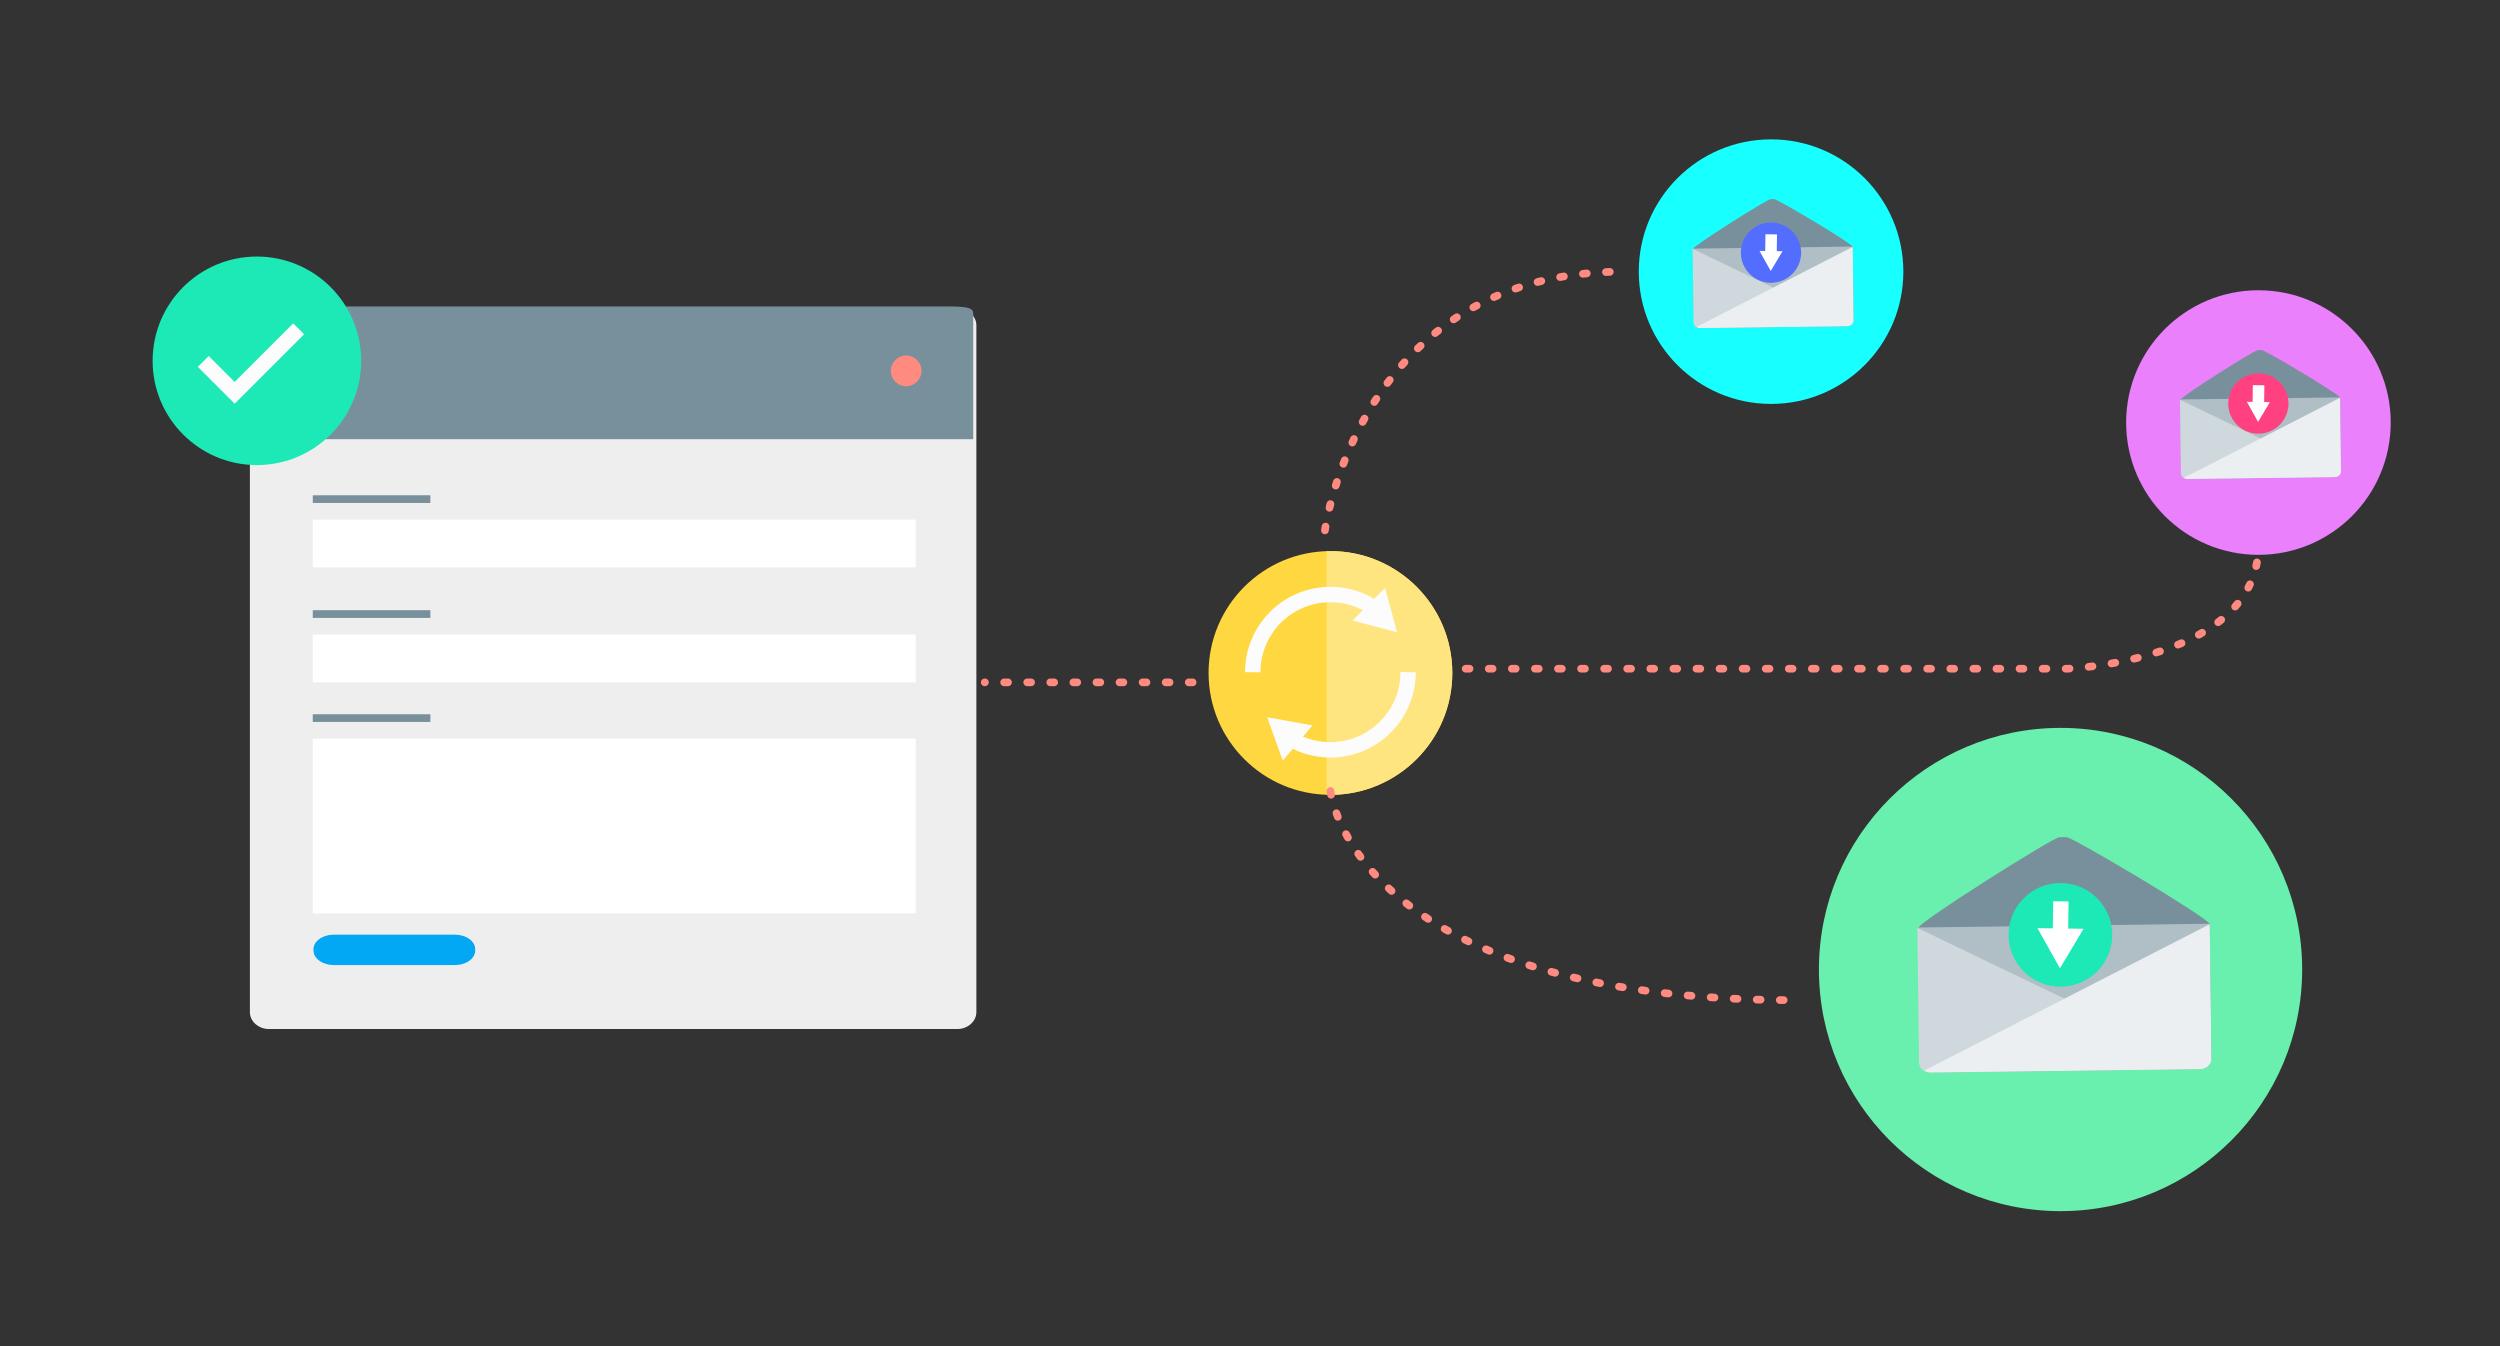 <?xml version="1.0" encoding="utf-8"?>
<!-- Generator: Adobe Illustrator 17.0.0, SVG Export Plug-In . SVG Version: 6.00 Build 0)  -->
<!DOCTYPE svg PUBLIC "-//W3C//DTD SVG 1.1//EN" "http://www.w3.org/Graphics/SVG/1.1/DTD/svg11.dtd">
<svg version="1.1" id="Layer_1" xmlns="http://www.w3.org/2000/svg" xmlns:xlink="http://www.w3.org/1999/xlink" x="0px" y="0px"
	 width="650px" height="350px" viewBox="0 0 650 350" style="enable-background:new 0 0 650 350;" xml:space="preserve">
<rect x="0" y="0" width="650" height="350" fill="#333333" stroke="none"/>
<style type="text/css">
	.st55, .st56, .st62{
		-webkit-animation: form 1s ease-in forwards;
    animation: form 1s ease-in forwards;
	}

	.st11, .st61, .st58{
		-webkit-animation: inputs 2s ease-in forwards;
    animation: inputs 2s ease-in forwards;
	}

	.st63{
		-webkit-animation: checkbg 1s linear forwards;
    animation: checkbg 1s linear forwards;

	}

	.st41{
		-webkit-animation: arrow 4s ease forwards;
    animation: arrow 4s ease forwards;

	}
	.st40{
		stroke-dasharray: 400;
		stroke-dashoffset: 0;
		-webkit-animation: check 10s linear forwards;
		animation: check 10s linear forwards;

	}

	.st57{
		stroke-dasharray: 100;
		stroke-dashoffset: 0;
		-webkit-animation: dash 10s linear forwards;
		animation: dash 10s linear forwards;

	}

	@-webkit-keyframes form{

		0%{
			opacity:0;

		}
		100%{
			opacity:1;
		}

	}

	@-webkit-keyframes inputs{
		0%{
			opacity:0;

		}
		100%{
			opacity:1;
		}

	}

	@-webkit-keyframes checkbg{
		0%{
			opacity:0;

		}
		100%{
			opacity:1;
		}

	}

	@-webkit-keyframes check{
		from{
			stroke-dashoffset: 400;

		}
		to{
			stroke-dashoffset: 0;
		}

	}

	@-webkit-keyframes dash{
		from{
			stroke-dashoffset: 100;

		}
		to{
			stroke-dashoffset: 0;
		}

	}

	@-webkit-keyframes arrow{
		from{
			opacity:0;

		}
		to{
			opacity:1;
		}

	}

	.st0{display:none;}
	.st1{display:inline;fill:#FAFAFA;stroke:#78909C;stroke-width:2;stroke-miterlimit:10;}
	.st2{display:inline;fill:#02A8F3;stroke:#02A8F3;stroke-width:2;stroke-miterlimit:10;}
	.st3{display:inline;fill:#EEEEEE;}
	.st4{display:inline;fill:#EEEEEE;stroke:#1DE9B6;stroke-width:2;stroke-miterlimit:10;}
	.st5{display:inline;fill:#EEEEEE;stroke:#C4C4C4;stroke-width:2;stroke-miterlimit:10;}
	.st6{display:inline;fill:none;stroke:#FFFFFF;stroke-width:2;stroke-miterlimit:10;}
	.st7{display:inline;fill:none;stroke:#F5F5F5;stroke-width:2;stroke-miterlimit:10;}
	.st8{display:inline;fill:#FF8A80;stroke:#FF8A80;stroke-miterlimit:10;}
	.st9{display:inline;fill:#EEEEEE;stroke:#FFFFFF;stroke-width:2;stroke-miterlimit:10;}
	.st10{display:inline;}
	.st11{fill:#FFFFFF;}
	.st12{display:inline;fill:#FDD835;stroke:#FDD835;stroke-miterlimit:10;}
	.st13{display:inline;fill:#78909C;stroke:#78909C;stroke-width:0.5;stroke-miterlimit:10;}
	.st14{display:inline;fill:#FFFFFF;stroke:#78909C;stroke-width:2;stroke-miterlimit:10;}
	.st15{display:inline;fill:#78909C;stroke:#78909C;stroke-width:2;stroke-miterlimit:10;}
	.st16{display:inline;fill:none;stroke:#BDBDBD;stroke-width:2;stroke-miterlimit:10;stroke-dasharray:10,7;}
	.st17{display:inline;fill:#1DE9B6;stroke:#1DE9B6;stroke-width:2;stroke-miterlimit:10;}
	.st18{display:inline;fill:none;stroke:#FFFFFF;stroke-width:4;stroke-miterlimit:10;}
	.st19{display:inline;fill:#78909C;}
	.st20{fill:#DBDBDB;}
	.st21{display:inline;fill:none;stroke:#BBBBBB;stroke-width:2;stroke-miterlimit:10;}
	.st22{display:inline;fill:none;stroke:#D6D6D6;stroke-width:2;stroke-miterlimit:10;}
	.st23{display:inline;fill:#02A8F3;stroke:#64FFDA;stroke-width:2;stroke-miterlimit:10;}
	.st24{display:inline;fill:none;stroke:#FF8A80;stroke-width:2;stroke-miterlimit:10;}
	.st25{display:inline;fill:#FF8A80;}
	.st26{display:inline;fill:none;stroke:#82B1FF;stroke-width:2;stroke-miterlimit:10;}
	.st27{display:inline;fill:none;stroke:#78909C;stroke-width:2;stroke-miterlimit:10;}
	.st28{display:inline;fill:none;stroke:#FCFCFC;stroke-width:4;stroke-miterlimit:10;}
	.st29{display:inline;fill:none;stroke:#FF8A80;stroke-width:2;stroke-linecap:round;stroke-miterlimit:10;stroke-dasharray:1,5;}
	.st30{display:inline;fill:#1DE9B6;stroke:#78909C;stroke-width:2;stroke-miterlimit:10;}
	.st31{display:inline;fill:#7C4DFF;stroke:#78909C;stroke-width:2;stroke-miterlimit:10;}
	.st32{fill:#78909C;}
	.st33{display:inline;fill:#64FFDA;stroke:#64FFDA;stroke-width:2;stroke-miterlimit:10;}
	.st34{display:inline;fill:none;stroke:#FCFCFC;stroke-width:5;stroke-miterlimit:10;}
	.st35{display:inline;fill-rule:evenodd;clip-rule:evenodd;fill:#02A8F3;stroke:#02A8F3;stroke-width:2;stroke-miterlimit:10;}
	.st36{display:inline;fill-rule:evenodd;clip-rule:evenodd;fill:#40C4FF;stroke:#40C4FF;stroke-width:2;stroke-miterlimit:10;}

		.st37{display:inline;fill-rule:evenodd;clip-rule:evenodd;fill:none;stroke:#FF6E40;stroke-width:2;stroke-linecap:round;stroke-miterlimit:10;stroke-dasharray:1,5;}
	.st38{display:inline;fill:#FFD740;stroke:#FFD740;stroke-width:2;stroke-miterlimit:10;}
	.st39{display:inline;fill:#FFE57F;stroke:#FFE57F;stroke-width:2;stroke-miterlimit:10;}
	.st40{fill:none;stroke:#FCFCFC;stroke-width:4;stroke-miterlimit:10;}
	.st41{fill:#FCFCFC;}
	.st42{display:inline;fill:none;stroke:#FCFCFC;stroke-width:2;stroke-miterlimit:10;}
	.st43{fill:#EEEEEE;}
	.st44{display:inline;fill:none;stroke:#03A9F4;stroke-width:4;stroke-miterlimit:10;}
	.st45{display:inline;fill:#FF8A80;stroke:#FFCDD2;stroke-width:2;stroke-miterlimit:10;}
	.st46{display:inline;fill:#EDEDED;stroke:#EDEDED;stroke-width:2;stroke-miterlimit:10;}
	.st47{display:inline;fill:#EEEEEE;stroke:#B0BEC5;stroke-width:2;stroke-miterlimit:10;}
	.st48{display:inline;fill:#B0BEC5;}
	.st49{display:inline;fill:none;stroke:#BBBBBB;stroke-width:2;stroke-miterlimit:10;stroke-dasharray:5,5;}
	.st50{display:inline;fill:#1DE9B6;}
	.st51{display:inline;fill:none;stroke:#64FFDA;stroke-miterlimit:10;}
	.st52{display:inline;fill:none;stroke:#FFFFFF;stroke-miterlimit:10;}
	.st53{display:inline;fill:#A7FFEB;}
	.st54{display:inline;fill:#EDEDED;stroke:#78909C;stroke-width:2;stroke-miterlimit:10;}
	.st55{fill:#EEEEEE;stroke:#EEEEEE;stroke-miterlimit:10;}
	.st56{fill:#78909C;stroke:#78909C;stroke-width:2;stroke-miterlimit:10;}
	.st57{fill:none;stroke:#FF8A80;stroke-width:2;stroke-linecap:round;stroke-miterlimit:10;stroke-dasharray:1,5;}
	.st58{fill:#02A8F3;stroke:#02A8F3;stroke-width:2;stroke-miterlimit:10;}
	.st59{fill:#FFD740;stroke:#FFD740;stroke-width:2;stroke-miterlimit:10;}
	.st60{fill:#FFE57F;stroke:#FFE57F;stroke-width:2;stroke-miterlimit:10;}
	.st61{fill:none;stroke:#78909C;stroke-width:2;stroke-miterlimit:10;}
	.st62{fill:#FF8A80;stroke:#FF8A80;stroke-miterlimit:10;}
	.st63{fill:#1DE9B6;stroke:#1DE9B6;stroke-width:2;stroke-miterlimit:10;}
	.st64{fill:#69F0AE;}
	.st65{fill:#B0BEC5;}
	.st66{fill:#CFD8DC;}
	.st67{fill:#ECEFF1;}
	.st68{fill:none;stroke:#FFFFFF;stroke-width:4;stroke-miterlimit:10;}
	.st69{fill:#18FFFF;}
	.st70{fill:#536DFE;stroke:#536DFE;stroke-width:2;stroke-miterlimit:10;}
	.st71{fill:none;stroke:#FFFFFF;stroke-width:3;stroke-miterlimit:10;}
	.st72{fill:#EA80FC;}
	.st73{fill:#FF4081;stroke:#FF4081;stroke-width:2;stroke-miterlimit:10;}
	.st74{display:inline;fill:#A7FFEB;stroke:#FFFFFF;stroke-width:2;stroke-miterlimit:10;}
	.st75{display:inline;fill:#FAFAFA;stroke:#CFD8DC;stroke-width:2;stroke-miterlimit:10;}
	.st76{display:inline;fill:none;stroke:#FF6E40;stroke-width:2;stroke-miterlimit:10;}
	.st77{display:inline;fill:none;stroke:#1DE9B6;stroke-width:2;stroke-miterlimit:10;}
	.st78{display:inline;fill:#7C4DFF;}
	.st79{display:inline;fill:#FF6E40;}
	.st80{display:inline;fill:none;stroke:#7C4DFF;stroke-width:2;stroke-miterlimit:10;}
	.st81{display:inline;fill:#FFFF8D;}
	.st82{display:inline;fill:#B9F6CA;}
	.st83{display:inline;fill:#80D8FF;}
</style>
<g id="deployment" class="st0">
	<path class="st1" d="M614.041,300.947c0,3.254-2.637,5.893-5.891,5.893H370.139c-3.252,0-5.891-2.639-5.891-5.893V32.295
		c0-3.254,2.639-5.892,5.891-5.892H608.15c3.254,0,5.891,2.638,5.891,5.892V300.947z"/>
	<circle class="st2" cx="402.243" cy="94.99" r="10.897"/>
	<path class="st3" d="M586.941,126.119c0,1.3-1.055,2.357-2.356,2.357H431.408c-1.303,0-2.357-1.057-2.357-2.357V98.236
		l-5.248-3.585l5.248-3.607v-5.772c0-1.301,1.055-2.356,2.357-2.356h153.178c1.301,0,2.356,1.055,2.356,2.356V126.119z"/>
	<line class="st4" x1="438.09" y1="112.177" x2="474.617" y2="112.177"/>
	<line class="st5" x1="438.09" y1="94.99" x2="474.617" y2="94.99"/>
	<line class="st5" x1="438.09" y1="103.584" x2="517.035" y2="103.584"/>
	<path class="st2" d="M580.662,120.699c0,1.303-1.055,2.356-2.356,2.356h-17.086c-1.301,0-2.356-1.054-2.356-2.356v-0.274
		c0-1.3,1.055-2.356,2.356-2.356h17.086c1.301,0,2.356,1.056,2.356,2.356V120.699z"/>
	<polyline class="st6" points="397.145,95.984 400.459,99.299 409.074,90.682 	"/>
	<line class="st7" x1="402.244" y1="107.119" x2="402.244" y2="229.859"/>
	<circle class="st2" cx="402.243" cy="168.461" r="10.897"/>
	<path class="st3" d="M586.941,199.59c0,1.303-1.055,2.355-2.356,2.355H431.408c-1.303,0-2.357-1.053-2.357-2.355v-27.884
		l-5.248-3.585l5.248-3.606v-5.772c0-1.301,1.055-2.357,2.357-2.357h153.178c1.301,0,2.356,1.055,2.356,2.357V199.59z"/>
	<line class="st4" x1="438.09" y1="185.65" x2="474.617" y2="185.65"/>
	<line class="st5" x1="438.09" y1="168.461" x2="474.617" y2="168.461"/>
	<line class="st5" x1="438.09" y1="177.055" x2="517.035" y2="177.055"/>
	<path class="st2" d="M580.662,194.172c0,1.301-1.055,2.357-2.356,2.357h-17.086c-1.301,0-2.356-1.057-2.356-2.357v-0.273
		c0-1.303,1.055-2.357,2.356-2.357h17.086c1.301,0,2.356,1.055,2.356,2.357V194.172z"/>
	<polyline class="st6" points="397.145,169.456 400.459,172.77 409.074,164.154 	"/>
	<circle class="st8" cx="402.243" cy="241.934" r="10.897"/>
	<path class="st3" d="M586.941,273.063c0,1.301-1.055,2.355-2.356,2.355H431.408c-1.303,0-2.357-1.055-2.357-2.355V245.18
		l-5.248-3.586l5.248-3.607v-5.771c0-1.303,1.055-2.355,2.357-2.355h153.178c1.301,0,2.356,1.053,2.356,2.355V273.063z"/>
	<line class="st4" x1="438.09" y1="259.121" x2="474.617" y2="259.121"/>
	<line class="st5" x1="438.09" y1="241.934" x2="474.617" y2="241.934"/>
	<line class="st5" x1="438.09" y1="250.527" x2="517.035" y2="250.527"/>
	<path class="st2" d="M580.662,267.643c0,1.303-1.055,2.355-2.356,2.355h-17.086c-1.301,0-2.356-1.053-2.356-2.355v-0.273
		c0-1.301,1.055-2.357,2.356-2.357h17.086c1.301,0,2.356,1.057,2.356,2.357V267.643z"/>
	<path class="st9" d="M409.074,237.627"/>
	<g class="st10">
		<path class="st11" d="M400.041,237.125l1.324,1.975c0.346,0.535,0.633,0.996,0.939,1.514h0.057
			c0.307-0.539,0.613-1.018,0.939-1.514l1.285-1.975h1.84l-3.164,4.484l3.24,4.795h-1.916l-1.361-2.094
			c-0.365-0.535-0.672-1.051-0.998-1.607h-0.037c-0.307,0.557-0.633,1.053-0.979,1.607l-1.342,2.094h-1.859l3.297-4.734
			l-3.142-4.545H400.041z"/>
	</g>
	<circle class="st8" cx="379.96" cy="43.688" r="4.714"/>
	<circle class="st12" cx="397.145" cy="43.688" r="4.713"/>
	<circle class="st13" cx="414.319" cy="43.688" r="4.714"/>
	<line class="st1" x1="364.248" y1="60.577" x2="614.041" y2="60.577"/>
	<path class="st14" d="M273.246,269.063c0,2.539-2.06,4.6-4.6,4.6H34.111c-2.54,0-4.599-2.061-4.599-4.6V109.946
		c0-2.54,2.059-4.6,4.599-4.6h234.535c2.539,0,4.6,2.06,4.6,4.6V269.063z"/>
	<rect x="29.513" y="122.516" class="st15" width="243.733" height="126.787"/>
	<rect x="118.729" y="273.662" class="st14" width="65.3" height="9.811"/>
	<polyline class="st16" points="277.967,245.008 317.371,245.008 317.371,93.312 364.248,93.312 	"/>
	<circle class="st17" cx="318.247" cy="176.82" r="36.536"/>
	<path class="st18" d="M334.121,192.805c7.268-7.277,8.711-18.886,2.857-27.837c-6.063-9.279-17.881-12.528-27.68-8.119l6.437,4.001
		"/>
	<path class="st18" d="M324.754,202.354l2.277-4.77c-9.708,4.115-21.267,0.824-27.24-8.313c-5.842-8.939-4.413-20.529,2.83-27.809"
		/>
	<g class="st10">
		<path class="st11" d="M50.582,149.259l-3.663,1.87v-0.544l3.11-1.54v-0.015l-3.11-1.547v-0.544l3.663,1.879V149.259z"/>
	</g>
	<circle class="st19" cx="257.653" cy="261.424" r="3.48"/>
	<g class="st10">
		<path class="st11" d="M58.069,150.088c0,0.395,0.008,0.741,0.032,1.041h-0.616l-0.04-0.623H57.43
			c-0.174,0.307-0.584,0.71-1.263,0.71c-0.6,0-1.318-0.338-1.318-1.673v-2.234h0.695v2.108c0,0.727,0.228,1.223,0.853,1.223
			c0.465,0,0.79-0.323,0.916-0.639c0.04-0.095,0.063-0.222,0.063-0.356v-2.337h0.694V150.088z"/>
		<path class="st11" d="M59.224,148.556c0-0.489-0.008-0.883-0.031-1.247h0.623l0.04,0.656h0.016
			c0.277-0.474,0.734-0.742,1.35-0.742c0.932,0,1.626,0.781,1.626,1.941c0,1.375-0.845,2.053-1.736,2.053
			c-0.513,0-0.948-0.221-1.177-0.6h-0.015v2.076h-0.695V148.556z M59.919,149.574c0,0.094,0.008,0.198,0.031,0.284
			c0.118,0.481,0.545,0.814,1.034,0.814c0.734,0,1.16-0.6,1.16-1.476c0-0.767-0.395-1.421-1.128-1.421
			c-0.474,0-0.924,0.332-1.058,0.853c-0.016,0.095-0.039,0.197-0.039,0.285V149.574z"/>
		<path class="st11" d="M67.026,145.525v4.619c0,0.34,0.007,0.725,0.031,0.985h-0.623l-0.032-0.662h-0.016
			c-0.213,0.426-0.671,0.749-1.294,0.749c-0.924,0-1.642-0.781-1.642-1.942c-0.008-1.278,0.789-2.052,1.713-2.052
			c0.592,0,0.987,0.276,1.153,0.577h0.016v-2.274H67.026z M66.331,148.864c0-0.096-0.008-0.206-0.032-0.3
			c-0.102-0.434-0.481-0.797-1.002-0.797c-0.718,0-1.145,0.631-1.145,1.468c0,0.782,0.387,1.421,1.129,1.421
			c0.466,0,0.892-0.316,1.018-0.829c0.023-0.095,0.032-0.189,0.032-0.3V148.864z"/>
		<path class="st11" d="M70.873,150.214c0,0.331,0.016,0.655,0.055,0.915h-0.623l-0.063-0.48h-0.023
			c-0.205,0.299-0.624,0.567-1.168,0.567c-0.774,0-1.168-0.544-1.168-1.098c0-0.923,0.821-1.428,2.297-1.42v-0.08
			c0-0.315-0.087-0.892-0.868-0.884c-0.363,0-0.734,0.103-1.002,0.284l-0.158-0.466c0.316-0.198,0.782-0.331,1.264-0.331
			c1.176,0,1.46,0.797,1.46,1.563V150.214z M70.194,149.18c-0.758-0.016-1.619,0.118-1.619,0.86c0,0.458,0.3,0.664,0.647,0.664
			c0.505,0,0.829-0.316,0.939-0.641c0.023-0.07,0.032-0.149,0.032-0.221V149.18z"/>
		<path class="st11" d="M72.794,146.394v0.915h0.995v0.529h-0.995v2.06c0,0.474,0.134,0.742,0.521,0.742
			c0.189,0,0.299-0.016,0.402-0.046l0.032,0.528c-0.135,0.047-0.348,0.095-0.616,0.095c-0.324,0-0.584-0.11-0.75-0.292
			c-0.189-0.213-0.268-0.552-0.268-1.002v-2.084h-0.592v-0.529h0.592v-0.702L72.794,146.394z"/>
		<path class="st11" d="M74.902,146.606c-0.261,0-0.434-0.206-0.434-0.45c0-0.245,0.181-0.442,0.45-0.442
			c0.268,0,0.442,0.197,0.442,0.442c0,0.244-0.174,0.45-0.45,0.45H74.902z M74.571,151.129v-3.82h0.694v3.82H74.571z"/>
		<path class="st11" d="M76.419,148.343c0-0.402-0.008-0.718-0.031-1.034h0.616l0.039,0.624h0.016
			c0.189-0.354,0.632-0.71,1.263-0.71c0.529,0,1.35,0.315,1.35,1.626v2.281h-0.694v-2.202c0-0.615-0.229-1.137-0.884-1.137
			c-0.45,0-0.805,0.323-0.931,0.71c-0.032,0.087-0.047,0.213-0.047,0.323v2.305h-0.695V148.343z"/>
		<path class="st11" d="M84.071,150.568c0,0.885-0.182,1.414-0.545,1.753c-0.378,0.34-0.916,0.458-1.397,0.458
			c-0.458,0-0.963-0.11-1.271-0.316l0.173-0.536c0.252,0.166,0.647,0.307,1.121,0.307c0.711,0,1.231-0.372,1.231-1.341v-0.419
			h-0.016c-0.206,0.355-0.624,0.64-1.216,0.64c-0.947,0-1.626-0.806-1.626-1.87c0-1.296,0.845-2.022,1.729-2.022
			c0.663,0,1.018,0.339,1.192,0.655h0.016l0.023-0.568h0.616c-0.024,0.269-0.032,0.576-0.032,1.043V150.568z M83.376,148.809
			c0-0.11-0.007-0.214-0.039-0.309c-0.126-0.411-0.458-0.742-0.971-0.742c-0.663,0-1.137,0.561-1.137,1.454
			c0,0.741,0.387,1.373,1.129,1.373c0.434,0,0.82-0.268,0.963-0.718c0.039-0.11,0.054-0.244,0.054-0.372V148.809z"/>
		<path class="st11" d="M85.352,151.216c-0.269,0-0.458-0.213-0.458-0.497c0-0.284,0.197-0.497,0.474-0.497
			c0.276,0,0.465,0.205,0.465,0.497c0,0.284-0.189,0.497-0.474,0.497H85.352z"/>
		<path class="st11" d="M86.986,151.216c-0.268,0-0.458-0.213-0.458-0.497c0-0.284,0.198-0.497,0.474-0.497
			c0.276,0,0.466,0.205,0.466,0.497c0,0.284-0.189,0.497-0.474,0.497H86.986z"/>
		<path class="st11" d="M88.622,151.216c-0.268,0-0.458-0.213-0.458-0.497c0-0.284,0.197-0.497,0.474-0.497
			c0.277,0,0.466,0.205,0.466,0.497c0,0.284-0.189,0.497-0.474,0.497H88.622z"/>
		<path class="st11" d="M90.257,151.216c-0.269,0-0.458-0.213-0.458-0.497c0-0.284,0.197-0.497,0.474-0.497
			c0.276,0,0.465,0.205,0.465,0.497c0,0.284-0.189,0.497-0.474,0.497H90.257z"/>
	</g>
	<g class="st10">
		<path class="st11" d="M50.582,160.668l-3.663,1.871v-0.545l3.11-1.538v-0.016l-3.11-1.548v-0.545l3.663,1.88V160.668z"/>
	</g>
	<g class="st10">
		<path class="st20" d="M58.069,161.496c0,0.395,0.008,0.742,0.032,1.043h-0.616l-0.04-0.624H57.43
			c-0.174,0.307-0.584,0.71-1.263,0.71c-0.6,0-1.318-0.339-1.318-1.673v-2.235h0.695v2.108c0,0.726,0.228,1.223,0.853,1.223
			c0.465,0,0.79-0.324,0.916-0.639c0.04-0.096,0.063-0.221,0.063-0.356v-2.337h0.694V161.496z"/>
		<path class="st20" d="M59.224,159.965c0-0.489-0.008-0.884-0.031-1.247h0.623l0.04,0.656h0.016
			c0.277-0.474,0.734-0.742,1.35-0.742c0.932,0,1.626,0.781,1.626,1.941c0,1.374-0.845,2.053-1.736,2.053
			c-0.513,0-0.948-0.221-1.177-0.6h-0.015v2.076h-0.695V159.965z M59.919,160.983c0,0.096,0.008,0.198,0.031,0.284
			c0.118,0.482,0.545,0.814,1.034,0.814c0.734,0,1.16-0.601,1.16-1.477c0-0.765-0.395-1.421-1.128-1.421
			c-0.474,0-0.924,0.331-1.058,0.853c-0.016,0.094-0.039,0.198-0.039,0.284V160.983z"/>
		<path class="st20" d="M63.719,156.934h0.695v5.605h-0.695V156.934z"/>
		<path class="st20" d="M67.122,162.625c-1.026,0-1.832-0.757-1.832-1.965c0-1.278,0.845-2.028,1.894-2.028
			c1.098,0,1.839,0.797,1.839,1.957c0,1.421-0.987,2.037-1.895,2.037H67.122z M67.146,162.104c0.663,0,1.161-0.624,1.161-1.491
			c0-0.648-0.324-1.46-1.145-1.46c-0.813,0-1.168,0.757-1.168,1.483c0,0.837,0.474,1.468,1.144,1.468H67.146z"/>
		<path class="st20" d="M72.594,161.623c0,0.331,0.016,0.655,0.056,0.916h-0.624l-0.063-0.482h-0.024
			c-0.205,0.3-0.623,0.568-1.168,0.568c-0.773,0-1.169-0.544-1.169-1.097c0-0.924,0.821-1.429,2.297-1.421v-0.08
			c0-0.315-0.087-0.892-0.868-0.883c-0.363,0-0.734,0.102-1.003,0.284l-0.157-0.466c0.315-0.197,0.781-0.331,1.263-0.331
			c1.177,0,1.46,0.797,1.46,1.563V161.623z M71.915,160.588c-0.758-0.016-1.618,0.119-1.618,0.861c0,0.458,0.3,0.663,0.647,0.663
			c0.505,0,0.829-0.315,0.939-0.639c0.024-0.071,0.032-0.15,0.032-0.222V160.588z"/>
		<path class="st20" d="M77.01,156.934v4.618c0,0.339,0.008,0.726,0.031,0.987h-0.623l-0.032-0.664h-0.015
			c-0.214,0.427-0.671,0.75-1.295,0.75c-0.923,0-1.642-0.781-1.642-1.941c-0.007-1.28,0.79-2.053,1.713-2.053
			c0.592,0,0.987,0.276,1.153,0.576h0.016v-2.273H77.01z M76.315,160.273c0-0.095-0.008-0.206-0.031-0.3
			c-0.103-0.434-0.482-0.797-1.003-0.797c-0.718,0-1.145,0.632-1.145,1.468c0,0.781,0.387,1.421,1.129,1.421
			c0.465,0,0.892-0.315,1.019-0.829c0.023-0.096,0.031-0.19,0.031-0.3V160.273z"/>
		<path class="st20" d="M78.496,158.016c-0.26,0-0.434-0.205-0.434-0.45s0.182-0.443,0.45-0.443c0.269,0,0.442,0.198,0.442,0.443
			s-0.174,0.45-0.45,0.45H78.496z M78.165,162.539v-3.821h0.694v3.821H78.165z"/>
		<path class="st20" d="M80.013,159.752c0-0.403-0.008-0.718-0.031-1.035h0.615l0.039,0.624h0.016
			c0.189-0.354,0.632-0.71,1.264-0.71c0.528,0,1.35,0.315,1.35,1.626v2.282H82.57v-2.202c0-0.616-0.229-1.137-0.884-1.137
			c-0.45,0-0.805,0.323-0.932,0.71c-0.031,0.087-0.047,0.213-0.047,0.324v2.305h-0.695V159.752z"/>
		<path class="st20" d="M87.664,161.979c0,0.884-0.181,1.412-0.544,1.751c-0.379,0.339-0.916,0.459-1.397,0.459
			c-0.458,0-0.963-0.11-1.271-0.316l0.174-0.538c0.252,0.166,0.647,0.309,1.121,0.309c0.71,0,1.232-0.371,1.232-1.342v-0.419h-0.016
			c-0.206,0.355-0.624,0.64-1.216,0.64c-0.947,0-1.626-0.806-1.626-1.871c0-1.294,0.845-2.021,1.729-2.021
			c0.663,0,1.019,0.339,1.191,0.654h0.016l0.023-0.568h0.616c-0.023,0.27-0.032,0.577-0.032,1.042V161.979z M86.97,160.218
			c0-0.11-0.008-0.213-0.039-0.308c-0.127-0.41-0.458-0.742-0.972-0.742c-0.663,0-1.136,0.56-1.136,1.453
			c0,0.741,0.387,1.373,1.129,1.373c0.434,0,0.821-0.268,0.963-0.718c0.039-0.11,0.055-0.245,0.055-0.371V160.218z"/>
		<path class="st20" d="M91.322,157.803v0.915h0.995v0.529h-0.995v2.06c0,0.474,0.134,0.742,0.521,0.742
			c0.189,0,0.299-0.015,0.402-0.047l0.032,0.529c-0.135,0.047-0.348,0.094-0.616,0.094c-0.323,0-0.584-0.11-0.749-0.292
			c-0.189-0.213-0.269-0.552-0.269-1.002v-2.084h-0.592v-0.529h0.592v-0.702L91.322,157.803z"/>
		<path class="st20" d="M94.608,162.625c-1.026,0-1.831-0.757-1.831-1.965c0-1.278,0.844-2.028,1.895-2.028
			c1.097,0,1.839,0.797,1.839,1.957c0,1.421-0.986,2.037-1.895,2.037H94.608z M94.632,162.104c0.663,0,1.16-0.624,1.16-1.491
			c0-0.648-0.324-1.46-1.144-1.46c-0.814,0-1.169,0.757-1.169,1.483c0,0.837,0.474,1.468,1.145,1.468H94.632z"/>
		<path class="st20" d="M99.071,159.91c0-0.45-0.008-0.837-0.031-1.192h0.608l0.031,0.751h0.024c0.173-0.513,0.6-0.837,1.065-0.837
			c0.071,0,0.126,0.008,0.189,0.024v0.646c-0.079-0.008-0.15-0.016-0.245-0.016c-0.49,0-0.837,0.372-0.932,0.885
			c-0.015,0.102-0.023,0.213-0.023,0.331v2.037h-0.695L99.071,159.91z"/>
		<path class="st20" d="M101.993,160.746c0.016,0.94,0.608,1.327,1.302,1.327c0.497,0,0.806-0.087,1.058-0.19l0.126,0.49
			c-0.244,0.11-0.671,0.244-1.279,0.244c-1.168,0-1.878-0.781-1.878-1.926c0-1.16,0.687-2.068,1.8-2.068
			c1.246,0,1.57,1.098,1.57,1.8c0,0.143-0.008,0.253-0.023,0.331L101.993,160.746z M104.022,160.249
			c0.007-0.434-0.182-1.129-0.955-1.129c-0.711,0-1.011,0.648-1.066,1.129H104.022z"/>
		<path class="st20" d="M105.556,159.965c0-0.489-0.008-0.884-0.031-1.247h0.623l0.039,0.656h0.016
			c0.277-0.474,0.734-0.742,1.351-0.742c0.931,0,1.626,0.781,1.626,1.941c0,1.374-0.845,2.053-1.737,2.053
			c-0.513,0-0.947-0.221-1.176-0.6h-0.016v2.076h-0.695V159.965z M106.25,160.983c0,0.096,0.007,0.198,0.032,0.284
			c0.118,0.482,0.545,0.814,1.034,0.814c0.734,0,1.161-0.601,1.161-1.477c0-0.765-0.395-1.421-1.129-1.421
			c-0.474,0-0.923,0.331-1.058,0.853c-0.016,0.094-0.039,0.198-0.039,0.284V160.983z"/>
		<path class="st20" d="M111.613,162.625c-1.026,0-1.832-0.757-1.832-1.965c0-1.278,0.845-2.028,1.895-2.028
			c1.098,0,1.839,0.797,1.839,1.957c0,1.421-0.987,2.037-1.895,2.037H111.613z M111.636,162.104c0.664,0,1.161-0.624,1.161-1.491
			c0-0.648-0.324-1.46-1.145-1.46c-0.813,0-1.169,0.757-1.169,1.483c0,0.837,0.474,1.468,1.145,1.468H111.636z"/>
		<path class="st20" d="M114.299,161.836c0.213,0.126,0.577,0.268,0.924,0.268c0.497,0,0.733-0.244,0.733-0.568
			c0-0.331-0.197-0.514-0.703-0.702c-0.694-0.253-1.018-0.623-1.018-1.081c0-0.616,0.505-1.121,1.318-1.121
			c0.387,0,0.726,0.102,0.932,0.237l-0.166,0.497c-0.15-0.087-0.426-0.221-0.781-0.221c-0.411,0-0.631,0.237-0.631,0.521
			c0,0.323,0.221,0.465,0.718,0.655c0.655,0.245,1.002,0.577,1.002,1.153c0,0.678-0.529,1.152-1.421,1.152
			c-0.418,0-0.805-0.11-1.073-0.268L114.299,161.836z"/>
		<path class="st20" d="M117.854,158.016c-0.261,0-0.435-0.205-0.435-0.45s0.182-0.443,0.45-0.443c0.269,0,0.442,0.198,0.442,0.443
			s-0.173,0.45-0.45,0.45H117.854z M117.521,162.539v-3.821h0.695v3.821H117.521z"/>
		<path class="st20" d="M120.206,157.803v0.915h0.995v0.529h-0.995v2.06c0,0.474,0.134,0.742,0.521,0.742
			c0.189,0,0.3-0.015,0.403-0.047l0.032,0.529c-0.134,0.047-0.348,0.094-0.616,0.094c-0.324,0-0.585-0.11-0.75-0.292
			c-0.189-0.213-0.269-0.552-0.269-1.002v-2.084h-0.592v-0.529h0.592v-0.702L120.206,157.803z"/>
		<path class="st20" d="M123.492,162.625c-1.026,0-1.832-0.757-1.832-1.965c0-1.278,0.845-2.028,1.895-2.028
			c1.098,0,1.839,0.797,1.839,1.957c0,1.421-0.986,2.037-1.895,2.037H123.492z M123.515,162.104c0.664,0,1.161-0.624,1.161-1.491
			c0-0.648-0.324-1.46-1.145-1.46c-0.813,0-1.168,0.757-1.168,1.483c0,0.837,0.474,1.468,1.144,1.468H123.515z"/>
		<path class="st20" d="M126.281,159.91c0-0.45-0.008-0.837-0.032-1.192h0.608l0.031,0.751h0.024c0.174-0.513,0.6-0.837,1.066-0.837
			c0.071,0,0.126,0.008,0.189,0.024v0.646c-0.08-0.008-0.15-0.016-0.245-0.016c-0.489,0-0.836,0.372-0.932,0.885
			c-0.016,0.102-0.023,0.213-0.023,0.331v2.037h-0.694L126.281,159.91z"/>
		<path class="st20" d="M129.297,158.717l0.829,2.258c0.095,0.253,0.189,0.553,0.252,0.781h0.016c0.071-0.228,0.15-0.52,0.245-0.796
			l0.758-2.243h0.734l-1.042,2.724c-0.498,1.311-0.837,1.981-1.311,2.399c-0.347,0.294-0.679,0.411-0.852,0.443l-0.174-0.583
			c0.174-0.048,0.403-0.159,0.608-0.339c0.189-0.151,0.418-0.42,0.584-0.774c0.031-0.071,0.055-0.119,0.055-0.166
			c0-0.04-0.016-0.096-0.055-0.174l-1.405-3.529H129.297z"/>
		<path class="st20" d="M132.67,162.625c-0.268,0-0.458-0.213-0.458-0.497c0-0.284,0.197-0.497,0.474-0.497
			c0.277,0,0.466,0.205,0.466,0.497c0,0.284-0.189,0.497-0.473,0.497H132.67z"/>
		<path class="st20" d="M134.305,162.625c-0.269,0-0.458-0.213-0.458-0.497c0-0.284,0.197-0.497,0.474-0.497
			s0.466,0.205,0.466,0.497c0,0.284-0.189,0.497-0.474,0.497H134.305z"/>
		<path class="st20" d="M135.939,162.625c-0.268,0-0.458-0.213-0.458-0.497c0-0.284,0.198-0.497,0.474-0.497
			c0.276,0,0.466,0.205,0.466,0.497c0,0.284-0.189,0.497-0.474,0.497H135.939z"/>
	</g>
</g>
<g id="collaboration" class="st0">
	<path class="st1" d="M424.735,230.203c0,1.783-1.653,3.227-3.691,3.227H271.936c-2.037,0-3.69-1.443-3.69-3.227V83.029
		c0-1.783,1.653-3.227,3.69-3.227h149.107c2.038,0,3.691,1.445,3.691,3.227V230.203z"/>
	<circle class="st8" cx="278.089" cy="90.629" r="2.953"/>
	<circle class="st12" cx="288.855" cy="90.629" r="2.953"/>
	<circle class="st13" cx="299.614" cy="90.629" r="2.953"/>
	<line class="st1" x1="268.246" y1="101.21" x2="424.735" y2="101.21"/>
	<circle class="st17" cx="424.735" cy="230.203" r="22.057"/>
	<path class="st1" d="M168.903,264.299c0,2.209-1.79,4-4,4H60.237c-2.209,0-4-1.791-4-4v-62.186c0-2.209,1.791-4,4-4h104.666
		c2.21,0,4,1.791,4,4V264.299z"/>
	<path class="st1" d="M168.903,275.211c0-0.504-1.79-0.912-4-0.912H60.237c-2.209,0-4,0.408-4,0.912l-4,12.18
		c0,0.504,1.791,0.912,4,0.912h112.666c2.21,0,4-0.408,4-0.912L168.903,275.211z"/>
	<rect x="56.237" y="205.934" class="st15" width="112.666" height="53.703"/>
	<circle class="st1" cx="111.539" cy="256.537" r="24.353"/>
	<path class="st1" d="M75.84,302.105c8.053-12.863,21.051-21.217,35.715-21.217c14.78,0,27.868,8.486,35.906,21.525"/>
	<line class="st21" x1="65.796" y1="215.625" x2="89.134" y2="215.625"/>
	<line class="st22" x1="65.796" y1="225.631" x2="104.384" y2="225.631"/>
	<line class="st23" x1="65.796" y1="235.637" x2="89.134" y2="235.637"/>
	<circle class="st19" cx="161.884" cy="255.678" r="1.25"/>
	<circle class="st19" cx="158.134" cy="255.678" r="1.25"/>
	<path class="st1" d="M168.903,103.47c0,2.209-1.79,4-4,4H60.237c-2.209,0-4-1.791-4-4V41.284c0-2.209,1.791-4,4-4h104.666
		c2.21,0,4,1.791,4,4V103.47z"/>
	<path class="st1" d="M168.903,114.382c0-0.504-1.79-0.912-4-0.912H60.237c-2.209,0-4,0.408-4,0.912l-4,12.18
		c0,0.504,1.791,0.912,4,0.912h112.666c2.21,0,4-0.408,4-0.912L168.903,114.382z"/>
	<rect x="56.237" y="45.104" class="st15" width="112.666" height="53.703"/>
	<circle class="st1" cx="111.539" cy="95.708" r="24.353"/>
	<path class="st1" d="M75.84,141.277c8.053-12.864,21.051-21.217,35.715-21.217c14.78,0,27.868,8.486,35.906,21.525"/>
	<line class="st21" x1="65.796" y1="54.796" x2="93.321" y2="54.796"/>
	<line class="st24" x1="65.796" y1="64.802" x2="104.384" y2="64.802"/>
	<line class="st23" x1="65.796" y1="74.808" x2="89.134" y2="74.808"/>
	<circle class="st25" cx="161.884" cy="102.85" r="1.25"/>
	<circle class="st19" cx="158.134" cy="102.85" r="1.25"/>
	<circle class="st25" cx="161.884" cy="263.445" r="1.25"/>
	<circle class="st19" cx="158.134" cy="263.445" r="1.25"/>
	<path class="st1" d="M618.37,204.875c0,2.209-1.789,4-4,4H509.704c-2.209,0-4-1.791-4-4v-62.186c0-2.209,1.791-4,4-4H614.37
		c2.211,0,4,1.791,4,4V204.875z"/>
	<path class="st1" d="M618.37,215.787c0-0.504-1.789-0.912-4-0.912H509.704c-2.209,0-4,0.408-4,0.912l-4,12.18
		c0,0.504,1.791,0.912,4,0.912H618.37c2.211,0,4-0.408,4-0.912L618.37,215.787z"/>
	<rect x="505.704" y="146.51" class="st15" width="112.666" height="53.703"/>
	<circle class="st1" cx="561.007" cy="197.113" r="24.354"/>
	<path class="st1" d="M525.308,242.684c8.053-12.865,21.051-21.217,35.716-21.217c14.78,0,27.868,8.486,35.906,21.523"/>
	<line class="st21" x1="515.265" y1="156.201" x2="538.602" y2="156.201"/>
	<line class="st26" x1="515.265" y1="166.207" x2="553.852" y2="166.207"/>
	<line class="st23" x1="515.265" y1="176.213" x2="523.425" y2="176.213"/>
	<circle class="st25" cx="611.352" cy="204.256" r="1.25"/>
	<circle class="st19" cx="607.602" cy="204.256" r="1.25"/>
	<line class="st27" x1="58.489" y1="280.889" x2="62.071" y2="280.889"/>
	<line class="st27" x1="64.989" y1="280.889" x2="68.571" y2="280.889"/>
	<polyline class="st28" points="412.96,230.342 419.849,237.23 433.905,223.176 	"/>
	<polyline class="st29" points="189.738,87.677 226.238,87.677 226.238,248.113 189.738,248.113 	"/>
	<line class="st29" x1="263.405" y1="179.113" x2="231.738" y2="179.113"/>
	<line class="st29" x1="501.704" y1="179.113" x2="427.905" y2="179.113"/>
	<circle class="st30" cx="294.009" cy="157.988" r="4.781"/>
	<circle class="st30" cx="330.165" cy="157.988" r="4.781"/>
	<circle class="st31" cx="349.214" cy="175.137" r="4.781"/>
	<circle class="st1" cx="366.321" cy="192.908" r="4.781"/>
	<line class="st1" x1="298.789" y1="157.988" x2="325.638" y2="157.989"/>
	<circle class="st30" cx="367.165" cy="157.988" r="4.781"/>
	<line class="st1" x1="335.79" y1="157.988" x2="362.638" y2="157.989"/>
	<circle class="st30" cx="404.499" cy="157.988" r="4.781"/>
	<line class="st1" x1="372.124" y1="157.988" x2="398.972" y2="157.989"/>
	<path class="st1" d="M302.976,157.988c0,0,4.787,5.458,4.845,10.638c0.062,5.427,3.266,6.387,6.061,6.497
		c1.22,0.048,28.922-0.065,29.69-0.04"/>
	<path class="st1" d="M395.611,157.988c0,0-4.787,5.458-4.845,10.638c-0.062,5.427-3.266,6.387-6.061,6.497
		c-1.22,0.048-28.922-0.065-29.69-0.04"/>
	<path class="st1" d="M321.226,175.761c0,0,4.787,5.46,4.845,10.639c0.062,5.426,3.266,6.387,6.061,6.496
		c1.22,0.049,28.922-0.064,29.69-0.039"/>
	<g class="st10">
		<path class="st32" d="M335.677,137.794c0,1.757-0.36,2.808-1.082,3.482c-0.753,0.674-1.819,0.91-2.776,0.91
			c-0.909,0-1.913-0.22-2.525-0.627l0.345-1.066c0.502,0.329,1.287,0.612,2.228,0.612c1.412,0,2.447-0.737,2.447-2.667v-0.831
			h-0.031c-0.408,0.706-1.239,1.271-2.416,1.271c-1.882,0-3.231-1.6-3.231-3.718c0-2.572,1.679-4.016,3.436-4.016
			c1.318,0,2.023,0.675,2.369,1.302h0.031l0.047-1.129h1.224c-0.048,0.533-0.063,1.145-0.063,2.07V137.794z M334.297,134.296
			c0-0.219-0.016-0.423-0.078-0.612c-0.251-0.816-0.91-1.474-1.93-1.474c-1.317,0-2.259,1.114-2.259,2.886
			c0,1.474,0.768,2.729,2.243,2.729c0.862,0,1.632-0.533,1.913-1.427c0.079-0.22,0.11-0.486,0.11-0.737V134.296z"/>
		<path class="st32" d="M338.606,129.92c-0.517,0-0.862-0.408-0.862-0.894c0-0.486,0.36-0.878,0.894-0.878s0.879,0.392,0.879,0.878
			c0,0.486-0.346,0.894-0.895,0.894H338.606z M337.948,138.908v-7.592h1.38v7.592H337.948z"/>
		<path class="st32" d="M343.279,129.497v1.82h1.977v1.051h-1.977v4.094c0,0.941,0.267,1.475,1.035,1.475
			c0.377,0,0.597-0.031,0.8-0.094l0.063,1.051c-0.267,0.094-0.69,0.188-1.224,0.188c-0.644,0-1.161-0.219-1.49-0.58
			c-0.377-0.424-0.533-1.098-0.533-1.992v-4.141h-1.177v-1.051h1.177v-1.396L343.279,129.497z"/>
		<path class="st32" d="M346.808,127.771h1.38v4.737h0.031c0.22-0.392,0.564-0.753,0.988-0.973c0.408-0.251,0.895-0.392,1.412-0.392
			c1.02,0,2.65,0.627,2.65,3.247v4.518h-1.38v-4.361c0-1.239-0.455-2.259-1.757-2.259c-0.895,0-1.585,0.627-1.852,1.38
			c-0.078,0.189-0.094,0.392-0.094,0.659v4.58h-1.38V127.771z"/>
		<path class="st32" d="M361.862,136.838c0,0.784,0.016,1.474,0.063,2.07h-1.224l-0.078-1.239h-0.031
			c-0.346,0.612-1.161,1.412-2.51,1.412c-1.192,0-2.62-0.674-2.62-3.325v-4.439h1.381v4.188c0,1.443,0.455,2.431,1.694,2.431
			c0.925,0,1.568-0.643,1.819-1.271c0.078-0.188,0.125-0.439,0.125-0.706v-4.643h1.381V136.838z"/>
		<path class="st32" d="M364.149,127.771h1.38v4.753h0.031c0.486-0.847,1.365-1.38,2.589-1.38c1.882,0,3.199,1.569,3.199,3.859
			c0,2.73-1.726,4.078-3.419,4.078c-1.099,0-1.961-0.423-2.542-1.427h-0.031l-0.078,1.255h-1.192
			c0.048-0.518,0.064-1.286,0.064-1.961V127.771z M365.529,135.865c0,0.172,0.016,0.345,0.047,0.502
			c0.267,0.956,1.083,1.616,2.071,1.616c1.458,0,2.306-1.177,2.306-2.918c0-1.537-0.784-2.839-2.259-2.839
			c-0.941,0-1.82,0.659-2.087,1.694c-0.047,0.173-0.078,0.361-0.078,0.581V135.865z"/>
	</g>
</g>
<g id="rules" class="st0">
	<circle class="st17" cx="472.839" cy="189.753" r="30.687"/>
	<path class="st33" d="M472.841,159.067c16.946,0,30.685,13.738,30.685,30.686c0,16.947-13.738,30.688-30.685,30.688V159.067z"/>
	<circle class="st28" cx="464.248" cy="189.821" r="6.605"/>
	<line class="st28" x1="471.834" y1="189.821" x2="490.813" y2="189.821"/>
	<line class="st34" x1="485.803" y1="189.03" x2="485.803" y2="183.94"/>
	<path class="st35" d="M298.514,204.864c0-1.602,0-3.203,0-4.803c0.119-0.273,0.289-0.537,0.35-0.822
		c1.324-6.105,5.061-10.557,11.227-13.078c1.918-0.785,2.908-1.563,2.709-3.531c-0.086-0.824,0.213-1.703,0.445-2.533
		c2.637-9.367,11.633-14.922,22.152-13.701c0.973,0.113,1.773,0.279,2.65-0.644c5.582-5.893,12.652-8.203,21.098-7.088
		c11.117,1.467,19.916,11.861,18.674,22.043c-0.066,0.543,0.412,1.293,0.885,1.715c1.865,1.666,3.98,3.113,5.723,4.875
		c2.83,2.861,3.936,6.494,4.811,10.178c0,1.602,0,3.203,0,4.805c-0.113,0.34-0.266,0.676-0.336,1.025
		c-2.133,10.475-11.188,17.4-22.781,17.402c-15.904,0.004-31.807,0.023-47.711-0.008c-5.869-0.014-10.789-2.064-14.801-6.006
		C300.766,211.898,299.432,208.48,298.514,204.864z"/>
	<path class="st36" d="M341.875,162.237c4.816-3.264,10.494-4.432,16.988-3.574c11.117,1.467,19.916,11.861,18.674,22.043
		c-0.066,0.543,0.412,1.293,0.885,1.715c1.865,1.666,3.98,3.113,5.723,4.875c2.83,2.861,3.936,6.494,4.811,10.178
		c0,1.602,0,3.203,0,4.805c-0.113,0.34-0.266,0.676-0.336,1.025c-2.133,10.475-11.188,17.4-22.781,17.402
		c-10.863,0.002-17.113,0.012-23.963,0.008V162.237z"/>
	<path class="st1" d="M248.211,200.999h-91.869H87.221c-2.498,0-4.524-2.027-4.524-4.525V61.466c0-2.498,2.026-4.522,4.524-4.522
		h162.71c2.499,0,4.524,2.024,4.524,4.522v133.453c0,0,0.056,2.131-1.874,3.922C250.281,200.974,248.211,200.999,248.211,200.999z"
		/>
	<line class="st1" x1="82.696" y1="88.255" x2="254.78" y2="88.255"/>
	<circle class="st8" cx="97.77" cy="71.737" r="4.603"/>
	<circle class="st12" cx="115.764" cy="71.737" r="4.603"/>
	<circle class="st13" cx="133.769" cy="71.737" r="4.603"/>
	<g class="st10">
		<path class="st32" d="M95.085,131.318h1.227v4.209h0.028c0.195-0.35,0.501-0.669,0.877-0.864c0.363-0.224,0.795-0.349,1.255-0.349
			c0.905,0,2.355,0.558,2.355,2.886v4.013h-1.226v-3.873c0-1.102-0.404-2.008-1.561-2.008c-0.794,0-1.407,0.558-1.645,1.227
			c-0.07,0.167-0.083,0.349-0.083,0.585v4.069h-1.227V131.318z"/>
		<path class="st32" d="M104.246,132.851v1.618h1.756v0.934h-1.756v3.637c0,0.837,0.236,1.311,0.92,1.311
			c0.334,0,0.529-0.028,0.711-0.084l0.055,0.935c-0.237,0.083-0.613,0.167-1.087,0.167c-0.571,0-1.031-0.196-1.324-0.516
			c-0.335-0.377-0.474-0.976-0.474-1.77v-3.679h-1.045v-0.934h1.045v-1.241L104.246,132.851z"/>
		<path class="st32" d="M108.861,132.851v1.618h1.756v0.934h-1.756v3.637c0,0.837,0.237,1.311,0.92,1.311
			c0.334,0,0.529-0.028,0.71-0.084l0.056,0.935c-0.237,0.083-0.613,0.167-1.087,0.167c-0.571,0-1.032-0.196-1.324-0.516
			c-0.334-0.377-0.474-0.976-0.474-1.77v-3.679h-1.045v-0.934h1.045v-1.241L108.861,132.851z"/>
		<path class="st32" d="M111.999,136.67c0-0.864-0.014-1.561-0.056-2.201h1.101l0.07,1.156h0.028
			c0.488-0.837,1.296-1.311,2.383-1.311c1.645,0,2.871,1.38,2.871,3.429c0,2.425-1.491,3.624-3.065,3.624
			c-0.906,0-1.673-0.391-2.077-1.06h-0.028v3.666h-1.227V136.67z M113.226,138.468c0,0.167,0.014,0.349,0.055,0.502
			c0.209,0.851,0.962,1.436,1.826,1.436c1.296,0,2.049-1.06,2.049-2.607c0-1.352-0.697-2.509-1.993-2.509
			c-0.836,0-1.631,0.586-1.868,1.506c-0.028,0.167-0.069,0.348-0.069,0.502V138.468z"/>
		<path class="st32" d="M120.449,141.367c-0.474,0-0.809-0.376-0.809-0.864c0-0.516,0.349-0.878,0.823-0.878
			c0.502,0,0.822,0.362,0.822,0.878c0,0.488-0.32,0.864-0.822,0.864H120.449z M120.463,136.447c-0.474,0-0.808-0.377-0.808-0.864
			c0-0.516,0.348-0.878,0.822-0.878c0.502,0,0.822,0.362,0.822,0.878c0,0.487-0.32,0.864-0.822,0.864H120.463z"/>
		<path class="st32" d="M121.788,141.77l3.874-10.103h0.962l-3.903,10.103H121.788z"/>
		<path class="st32" d="M126.57,141.77l3.875-10.103h0.962l-3.903,10.103H126.57z"/>
		<path class="st32" d="M132.873,134.469l0.906,3.414c0.181,0.752,0.362,1.463,0.488,2.159h0.042
			c0.153-0.682,0.376-1.407,0.599-2.146l1.101-3.428h1.032l1.045,3.372c0.25,0.794,0.446,1.52,0.599,2.201h0.042
			c0.111-0.682,0.293-1.394,0.516-2.188l0.962-3.386h1.212l-2.174,6.744h-1.115l-1.032-3.219c-0.236-0.767-0.432-1.436-0.599-2.23
			h-0.028c-0.167,0.809-0.376,1.52-0.613,2.243l-1.087,3.206h-1.115l-2.035-6.744H132.873z"/>
		<path class="st32" d="M143.136,134.469l0.905,3.414c0.182,0.752,0.363,1.463,0.488,2.159h0.042
			c0.153-0.682,0.376-1.407,0.599-2.146l1.101-3.428h1.031l1.046,3.372c0.25,0.794,0.446,1.52,0.599,2.201h0.042
			c0.111-0.682,0.292-1.394,0.516-2.188l0.961-3.386h1.212l-2.174,6.744h-1.115l-1.031-3.219c-0.237-0.767-0.432-1.436-0.599-2.23
			h-0.028c-0.167,0.809-0.376,1.52-0.613,2.243l-1.087,3.206h-1.115l-2.035-6.744H143.136z"/>
		<path class="st32" d="M153.398,134.469l0.906,3.414c0.181,0.752,0.362,1.463,0.488,2.159h0.042
			c0.153-0.682,0.376-1.407,0.599-2.146l1.101-3.428h1.031l1.046,3.372c0.25,0.794,0.446,1.52,0.599,2.201h0.042
			c0.112-0.682,0.292-1.394,0.516-2.188l0.961-3.386h1.213l-2.174,6.744h-1.115l-1.032-3.219c-0.237-0.767-0.432-1.436-0.599-2.23
			h-0.028c-0.167,0.809-0.376,1.52-0.613,2.243l-1.087,3.206h-1.115l-2.035-6.744H153.398z"/>
		<path class="st32" d="M163.145,141.367c-0.474,0-0.808-0.376-0.808-0.879c0-0.501,0.348-0.877,0.836-0.877
			c0.487,0,0.822,0.361,0.822,0.877c0,0.503-0.335,0.879-0.836,0.879H163.145z"/>
		<path class="st32" d="M171.341,131.318v8.153c0,0.6,0.014,1.281,0.055,1.741h-1.1l-0.056-1.171h-0.027
			c-0.377,0.753-1.185,1.325-2.287,1.325c-1.63,0-2.898-1.38-2.898-3.429c-0.014-2.259,1.394-3.624,3.024-3.624
			c1.046,0,1.743,0.489,2.036,1.018h0.027v-4.014H171.341z M170.115,137.213c0-0.166-0.014-0.362-0.056-0.528
			c-0.181-0.767-0.85-1.408-1.77-1.408c-1.268,0-2.021,1.115-2.021,2.592c0,1.38,0.683,2.509,1.993,2.509
			c0.822,0,1.575-0.557,1.798-1.462c0.042-0.168,0.056-0.335,0.056-0.531V137.213z"/>
		<path class="st32" d="M176.126,141.367c-1.812,0-3.234-1.338-3.234-3.471c0-2.257,1.492-3.582,3.345-3.582
			c1.938,0,3.247,1.407,3.247,3.457c0,2.508-1.742,3.596-3.345,3.596H176.126z M176.168,140.447c1.171,0,2.048-1.102,2.048-2.635
			c0-1.143-0.571-2.578-2.02-2.578c-1.436,0-2.063,1.338-2.063,2.62c0,1.477,0.836,2.593,2.021,2.593H176.168z"/>
		<path class="st32" d="M181.036,136.294c0-0.711-0.028-1.268-0.056-1.825h1.073l0.056,1.086h0.041
			c0.377-0.641,1.004-1.24,2.132-1.24c0.906,0,1.603,0.558,1.895,1.353h0.028c0.208-0.391,0.487-0.669,0.766-0.879
			c0.404-0.307,0.836-0.474,1.477-0.474c0.906,0,2.23,0.586,2.23,2.928v3.971h-1.198v-3.818c0-1.309-0.487-2.076-1.463-2.076
			c-0.711,0-1.241,0.516-1.463,1.1c-0.056,0.182-0.098,0.404-0.098,0.614v4.18h-1.199v-4.042c0-1.086-0.474-1.852-1.407-1.852
			c-0.753,0-1.324,0.612-1.52,1.227c-0.069,0.181-0.098,0.39-0.098,0.599v4.069h-1.198V136.294z"/>
		<path class="st32" d="M197.417,139.597c0,0.585,0.028,1.156,0.097,1.616h-1.101l-0.111-0.85h-0.042
			c-0.362,0.53-1.101,1.004-2.063,1.004c-1.365,0-2.063-0.962-2.063-1.938c0-1.631,1.449-2.523,4.055-2.51v-0.138
			c0-0.559-0.153-1.575-1.532-1.563c-0.641,0-1.296,0.183-1.77,0.502l-0.279-0.821c0.557-0.348,1.38-0.586,2.23-0.586
			c2.077,0,2.579,1.407,2.579,2.76V139.597z M196.219,137.771c-1.338-0.028-2.857,0.209-2.857,1.518c0,0.809,0.53,1.171,1.143,1.171
			c0.892,0,1.463-0.557,1.658-1.129c0.042-0.125,0.056-0.265,0.056-0.391V137.771z"/>
		<path class="st32" d="M199.972,133.227c-0.46,0-0.767-0.362-0.767-0.794c0-0.433,0.32-0.781,0.794-0.781s0.78,0.349,0.78,0.781
			c0,0.432-0.306,0.794-0.794,0.794H199.972z M199.386,141.213v-6.744h1.227v6.744H199.386z"/>
		<path class="st32" d="M202.649,136.294c0-0.711-0.015-1.268-0.056-1.825h1.087l0.07,1.101h0.028
			c0.334-0.628,1.115-1.255,2.23-1.255c0.933,0,2.383,0.558,2.383,2.871v4.027h-1.227v-3.888c0-1.087-0.404-2.007-1.561-2.007
			c-0.794,0-1.421,0.571-1.644,1.254c-0.056,0.153-0.084,0.377-0.084,0.571v4.069h-1.227V136.294z"/>
		<path class="st32" d="M210.903,141.367c-0.474,0-0.808-0.376-0.808-0.879c0-0.501,0.348-0.877,0.836-0.877
			c0.488,0,0.822,0.361,0.822,0.877c0,0.503-0.334,0.879-0.836,0.879H210.903z"/>
		<path class="st32" d="M218.082,140.977c-0.321,0.152-1.032,0.391-1.937,0.391c-2.035,0-3.359-1.38-3.359-3.457
			c0-2.076,1.422-3.596,3.624-3.596c0.725,0,1.366,0.182,1.7,0.363l-0.278,0.934c-0.292-0.153-0.752-0.321-1.421-0.321
			c-1.547,0-2.383,1.157-2.383,2.565c0,1.561,1.004,2.522,2.341,2.522c0.697,0,1.157-0.166,1.505-0.32L218.082,140.977z"/>
		<path class="st32" d="M222.183,141.367c-1.812,0-3.234-1.338-3.234-3.471c0-2.257,1.492-3.582,3.345-3.582
			c1.938,0,3.247,1.407,3.247,3.457c0,2.508-1.742,3.596-3.345,3.596H222.183z M222.225,140.447c1.17,0,2.048-1.102,2.048-2.635
			c0-1.143-0.571-2.578-2.02-2.578c-1.436,0-2.063,1.338-2.063,2.62c0,1.477,0.836,2.593,2.021,2.593H222.225z"/>
		<path class="st32" d="M227.093,136.294c0-0.711-0.027-1.268-0.055-1.825h1.073l0.056,1.086h0.042
			c0.376-0.641,1.004-1.24,2.132-1.24c0.906,0,1.603,0.558,1.895,1.353h0.028c0.209-0.391,0.487-0.669,0.767-0.879
			c0.404-0.307,0.836-0.474,1.477-0.474c0.906,0,2.23,0.586,2.23,2.928v3.971h-1.198v-3.818c0-1.309-0.488-2.076-1.463-2.076
			c-0.711,0-1.241,0.516-1.463,1.1c-0.056,0.182-0.098,0.404-0.098,0.614v4.18h-1.199v-4.042c0-1.086-0.474-1.852-1.408-1.852
			c-0.753,0-1.324,0.612-1.519,1.227c-0.069,0.181-0.098,0.39-0.098,0.599v4.069h-1.199V136.294z"/>
	</g>
	<path class="st35" d="M365.81,212.015"/>
	<path class="st1" d="M251.035,75.404"/>
	<path class="st1" d="M202.858,252.716h-91.869H41.868c-2.498,0-4.524-2.027-4.524-4.525V113.183c0-2.498,2.026-4.523,4.524-4.523
		h162.71c2.499,0,4.525,2.025,4.525,4.523v133.453c0,0,0.056,2.129-1.874,3.922C204.928,252.69,202.858,252.716,202.858,252.716z"/>
	<path class="st15" d="M202.858,252.716h-91.869H41.868c-2.498,0-4.524-1.587-4.524-3.542V143.511c0-1.955,2.026-3.539,4.524-3.539
		h162.71c2.499,0,4.525,1.584,4.525,3.539v104.446c0,0,0.056,1.666-1.874,3.069C204.928,252.696,202.858,252.716,202.858,252.716z"
		/>
	<line class="st1" x1="37.343" y1="139.972" x2="209.427" y2="139.972"/>
	<circle class="st8" cx="52.417" cy="123.453" r="4.603"/>
	<circle class="st12" cx="70.411" cy="123.453" r="4.603"/>
	<circle class="st13" cx="88.415" cy="123.453" r="4.603"/>
	<polyline class="st37" points="122.675,252.716 122.675,282.878 348.475,282.878 348.475,221.44 	"/>
	<polyline class="st37" points="352.475,282.878 473.004,282.878 473.004,221.44 	"/>
	<circle class="st38" cx="582.589" cy="189.753" r="30.687"/>
	<path class="st39" d="M582.591,159.067c16.946,0,30.685,13.738,30.685,30.686c0,16.947-13.738,30.688-30.685,30.688V159.067z"/>
	<polyline class="st37" points="479.004,282.878 582.754,282.878 582.754,221.44 	"/>
	<g class="st10">
		<g>
			<path class="st40" d="M602.781,189.553c0,11.152-9.04,20.192-20.192,20.192c-3.669,0-7.108-0.979-10.073-2.688"/>
			<g>
				<polygon class="st41" points="577.916,203.387 566.14,201.267 570.19,212.525 				"/>
			</g>
		</g>
	</g>
	<g class="st10">
		<g>
			<path class="st40" d="M562.396,189.553c0-11.152,9.04-20.192,20.192-20.192c4.242,0,8.179,1.308,11.428,3.542"/>
			<g>
				<polygon class="st41" points="588.349,176.121 599.917,179.18 596.783,167.632 				"/>
			</g>
		</g>
	</g>
	<circle class="st42" cx="327.8" cy="196.136" r="5.333"/>
	<circle class="st42" cx="358.466" cy="178.47" r="5.333"/>
	<circle class="st42" cx="357.466" cy="204.136" r="5.333"/>
	<line class="st42" x1="333.134" y1="193.427" x2="354.475" y2="180.94"/>
	<g class="st10">
		<path class="st43" d="M49.732,186.034h1.227v4.209h0.028c0.195-0.35,0.501-0.668,0.877-0.863c0.363-0.225,0.795-0.35,1.255-0.35
			c0.905,0,2.355,0.559,2.355,2.887v4.012h-1.226v-3.873c0-1.102-0.404-2.008-1.561-2.008c-0.794,0-1.407,0.559-1.645,1.227
			c-0.07,0.168-0.083,0.35-0.083,0.586v4.068h-1.227V186.034z"/>
		<path class="st43" d="M58.893,187.567v1.617h1.756v0.934h-1.756v3.637c0,0.838,0.236,1.311,0.92,1.311
			c0.333,0,0.529-0.027,0.711-0.084l0.055,0.936c-0.237,0.082-0.613,0.166-1.087,0.166c-0.571,0-1.031-0.195-1.324-0.516
			c-0.334-0.377-0.474-0.975-0.474-1.77v-3.68h-1.045v-0.934h1.045v-1.24L58.893,187.567z"/>
		<path class="st43" d="M63.508,187.567v1.617h1.756v0.934h-1.756v3.637c0,0.838,0.237,1.311,0.919,1.311
			c0.335,0,0.529-0.027,0.711-0.084l0.056,0.936c-0.237,0.082-0.613,0.166-1.087,0.166c-0.571,0-1.032-0.195-1.324-0.516
			c-0.334-0.377-0.474-0.975-0.474-1.77v-3.68h-1.045v-0.934h1.045v-1.24L63.508,187.567z"/>
		<path class="st43" d="M66.646,191.386c0-0.863-0.014-1.561-0.056-2.201h1.101l0.07,1.156h0.028
			c0.488-0.836,1.296-1.311,2.383-1.311c1.645,0,2.871,1.381,2.871,3.43c0,2.424-1.491,3.623-3.065,3.623
			c-0.906,0-1.673-0.391-2.077-1.059h-0.028v3.666h-1.227V191.386z M67.873,193.185c0,0.166,0.014,0.348,0.055,0.502
			c0.209,0.85,0.962,1.436,1.826,1.436c1.296,0,2.049-1.061,2.049-2.607c0-1.352-0.697-2.508-1.993-2.508
			c-0.837,0-1.631,0.586-1.868,1.506c-0.028,0.166-0.069,0.348-0.069,0.502V193.185z"/>
		<path class="st43" d="M75.096,196.083c-0.474,0-0.809-0.375-0.809-0.863c0-0.516,0.349-0.879,0.823-0.879
			c0.502,0,0.822,0.363,0.822,0.879c0,0.488-0.32,0.863-0.822,0.863H75.096z M75.11,191.163c-0.474,0-0.808-0.377-0.808-0.863
			c0-0.516,0.348-0.879,0.822-0.879c0.502,0,0.822,0.363,0.822,0.879c0,0.486-0.32,0.863-0.822,0.863H75.11z"/>
		<path class="st43" d="M76.435,196.487l3.874-10.104h0.962l-3.903,10.104H76.435z"/>
		<path class="st43" d="M81.217,196.487l3.875-10.104h0.962l-3.903,10.104H81.217z"/>
		<path class="st43" d="M87.52,189.185l0.906,3.414c0.181,0.752,0.362,1.463,0.488,2.16h0.042c0.153-0.682,0.376-1.408,0.599-2.146
			l1.101-3.428h1.032l1.045,3.373c0.25,0.793,0.446,1.52,0.599,2.201h0.042c0.111-0.682,0.292-1.395,0.516-2.188l0.962-3.387h1.212
			l-2.174,6.744h-1.115l-1.032-3.219c-0.236-0.766-0.432-1.436-0.599-2.23h-0.028c-0.167,0.809-0.376,1.521-0.613,2.244
			l-1.087,3.205H88.3l-2.035-6.744H87.52z"/>
		<path class="st43" d="M97.783,189.185l0.905,3.414c0.182,0.752,0.363,1.463,0.488,2.16h0.042c0.153-0.682,0.376-1.408,0.599-2.146
			l1.101-3.428h1.031l1.045,3.373c0.25,0.793,0.446,1.52,0.599,2.201h0.042c0.111-0.682,0.293-1.395,0.516-2.188l0.961-3.387h1.212
			l-2.174,6.744h-1.115l-1.031-3.219c-0.237-0.766-0.432-1.436-0.599-2.23h-0.028c-0.167,0.809-0.376,1.521-0.613,2.244
			l-1.087,3.205h-1.115l-2.035-6.744H97.783z"/>
		<path class="st43" d="M108.045,189.185l0.906,3.414c0.181,0.752,0.362,1.463,0.488,2.16h0.042
			c0.153-0.682,0.376-1.408,0.599-2.146l1.101-3.428h1.031l1.045,3.373c0.251,0.793,0.446,1.52,0.599,2.201h0.042
			c0.112-0.682,0.292-1.395,0.516-2.188l0.961-3.387h1.213l-2.174,6.744h-1.115l-1.032-3.219c-0.237-0.766-0.432-1.436-0.599-2.23
			h-0.028c-0.167,0.809-0.376,1.521-0.613,2.244l-1.087,3.205h-1.115l-2.035-6.744H108.045z"/>
		<path class="st43" d="M117.792,196.083c-0.474,0-0.808-0.375-0.808-0.879c0-0.5,0.348-0.877,0.836-0.877
			c0.487,0,0.822,0.361,0.822,0.877c0,0.504-0.335,0.879-0.836,0.879H117.792z"/>
		<path class="st43" d="M125.988,186.034v8.154c0,0.6,0.014,1.281,0.055,1.74h-1.1l-0.056-1.17h-0.027
			c-0.377,0.752-1.185,1.324-2.287,1.324c-1.63,0-2.898-1.379-2.898-3.428c-0.014-2.26,1.394-3.625,3.024-3.625
			c1.046,0,1.743,0.49,2.036,1.018h0.027v-4.014H125.988z M124.762,191.929c0-0.166-0.014-0.361-0.056-0.527
			c-0.181-0.768-0.85-1.408-1.77-1.408c-1.268,0-2.021,1.115-2.021,2.592c0,1.379,0.683,2.508,1.993,2.508
			c0.822,0,1.575-0.557,1.798-1.461c0.042-0.168,0.056-0.336,0.056-0.531V191.929z"/>
		<path class="st43" d="M130.773,196.083c-1.812,0-3.234-1.338-3.234-3.471c0-2.256,1.492-3.582,3.345-3.582
			c1.938,0,3.247,1.408,3.247,3.457c0,2.508-1.742,3.596-3.345,3.596H130.773z M130.815,195.163c1.171,0,2.048-1.102,2.048-2.635
			c0-1.143-0.571-2.578-2.02-2.578c-1.436,0-2.063,1.338-2.063,2.621c0,1.477,0.836,2.592,2.021,2.592H130.815z"/>
		<path class="st43" d="M135.683,191.011c0-0.711-0.028-1.27-0.056-1.826h1.073l0.056,1.086h0.042
			c0.376-0.641,1.004-1.24,2.132-1.24c0.906,0,1.603,0.559,1.895,1.354h0.028c0.208-0.391,0.487-0.67,0.766-0.879
			c0.404-0.307,0.836-0.475,1.477-0.475c0.906,0,2.23,0.586,2.23,2.928v3.971h-1.198v-3.818c0-1.309-0.487-2.076-1.463-2.076
			c-0.711,0-1.241,0.516-1.463,1.102c-0.056,0.182-0.098,0.404-0.098,0.613v4.18h-1.199v-4.041c0-1.086-0.474-1.854-1.407-1.854
			c-0.753,0-1.324,0.613-1.52,1.227c-0.069,0.182-0.098,0.391-0.098,0.6v4.068h-1.198V191.011z"/>
		<path class="st43" d="M152.064,194.314c0,0.584,0.028,1.156,0.097,1.615h-1.101l-0.111-0.85h-0.042
			c-0.362,0.531-1.101,1.004-2.063,1.004c-1.365,0-2.063-0.961-2.063-1.938c0-1.631,1.449-2.521,4.055-2.51v-0.137
			c0-0.559-0.153-1.576-1.532-1.563c-0.641,0-1.296,0.182-1.77,0.502l-0.279-0.822c0.557-0.348,1.38-0.586,2.23-0.586
			c2.077,0,2.579,1.408,2.579,2.76V194.314z M150.866,192.487c-1.338-0.027-2.857,0.209-2.857,1.52c0,0.809,0.53,1.17,1.143,1.17
			c0.892,0,1.463-0.557,1.658-1.129c0.042-0.125,0.056-0.264,0.056-0.391V192.487z"/>
		<path class="st43" d="M154.619,187.944c-0.46,0-0.767-0.363-0.767-0.795c0-0.432,0.32-0.781,0.794-0.781
			c0.474,0,0.78,0.35,0.78,0.781c0,0.432-0.306,0.795-0.795,0.795H154.619z M154.033,195.929v-6.744h1.227v6.744H154.033z"/>
		<path class="st43" d="M157.296,191.011c0-0.711-0.015-1.27-0.056-1.826h1.087l0.07,1.102h0.028
			c0.334-0.629,1.115-1.256,2.23-1.256c0.933,0,2.383,0.559,2.383,2.871v4.027h-1.227v-3.887c0-1.088-0.404-2.008-1.561-2.008
			c-0.794,0-1.421,0.572-1.644,1.254c-0.056,0.154-0.084,0.377-0.084,0.572v4.068h-1.227V191.011z"/>
		<path class="st43" d="M165.55,196.083c-0.474,0-0.808-0.375-0.808-0.879c0-0.5,0.348-0.877,0.836-0.877
			c0.488,0,0.822,0.361,0.822,0.877c0,0.504-0.334,0.879-0.836,0.879H165.55z"/>
		<path class="st43" d="M172.729,195.692c-0.321,0.152-1.032,0.391-1.937,0.391c-2.035,0-3.359-1.379-3.359-3.457
			c0-2.076,1.422-3.596,3.624-3.596c0.725,0,1.366,0.182,1.7,0.363l-0.278,0.934c-0.292-0.152-0.752-0.32-1.421-0.32
			c-1.547,0-2.383,1.156-2.383,2.564c0,1.561,1.004,2.521,2.341,2.521c0.697,0,1.157-0.166,1.505-0.32L172.729,195.692z"/>
		<path class="st43" d="M176.83,196.083c-1.812,0-3.234-1.338-3.234-3.471c0-2.256,1.492-3.582,3.345-3.582
			c1.938,0,3.247,1.408,3.247,3.457c0,2.508-1.742,3.596-3.345,3.596H176.83z M176.872,195.163c1.17,0,2.048-1.102,2.048-2.635
			c0-1.143-0.571-2.578-2.02-2.578c-1.436,0-2.063,1.338-2.063,2.621c0,1.477,0.837,2.592,2.021,2.592H176.872z"/>
		<path class="st43" d="M181.74,191.011c0-0.711-0.027-1.27-0.055-1.826h1.073l0.056,1.086h0.042c0.376-0.641,1.004-1.24,2.132-1.24
			c0.906,0,1.603,0.559,1.896,1.354h0.028c0.209-0.391,0.487-0.67,0.767-0.879c0.404-0.307,0.836-0.475,1.477-0.475
			c0.906,0,2.229,0.586,2.229,2.928v3.971h-1.198v-3.818c0-1.309-0.488-2.076-1.463-2.076c-0.711,0-1.241,0.516-1.463,1.102
			c-0.056,0.182-0.098,0.404-0.098,0.613v4.18h-1.199v-4.041c0-1.086-0.474-1.854-1.408-1.854c-0.753,0-1.324,0.613-1.519,1.227
			c-0.069,0.182-0.098,0.391-0.098,0.6v4.068h-1.199V191.011z"/>
	</g>
	<line class="st42" x1="332.864" y1="197.804" x2="352.133" y2="203.136"/>
	<path class="st44" d="M836.4,388.443"/>
</g>
<g id="multiple-environment" class="st0">
	<path class="st1" d="M361.689,215.561c0,2.162-1.753,3.914-3.915,3.914H199.613c-2.161,0-3.915-1.752-3.915-3.914V37.037
		c0-2.163,1.754-3.915,3.915-3.915h158.161c2.162,0,3.915,1.752,3.915,3.915V215.561z"/>
	<circle class="st2" cx="220.947" cy="78.698" r="7.241"/>
	<path class="st3" d="M343.682,99.383c0,0.864-0.7,1.567-1.565,1.567H240.327c-0.865,0-1.566-0.703-1.566-1.567V80.855l-3.487-2.382
		l3.487-2.397V72.24c0-0.865,0.701-1.566,1.566-1.566h101.789c0.865,0,1.565,0.701,1.565,1.566V99.383z"/>
	<line class="st4" x1="244.767" y1="90.119" x2="269.04" y2="90.119"/>
	<line class="st5" x1="244.767" y1="78.698" x2="269.04" y2="78.698"/>
	<line class="st5" x1="244.767" y1="84.409" x2="297.227" y2="84.409"/>
	<path class="st2" d="M425.134,123.194c0,0.8-0.647,1.446-1.446,1.446H413.2c-0.799,0-1.447-0.646-1.447-1.446v-0.168
		c0-0.798,0.648-1.446,1.447-1.446h10.487c0.799,0,1.446,0.648,1.446,1.446V123.194z"/>
	<polyline class="st6" points="217.558,79.358 219.761,81.561 225.486,75.835 	"/>
	<line class="st7" x1="220.947" y1="86.758" x2="220.947" y2="168.322"/>
	<circle class="st2" cx="220.947" cy="127.521" r="7.241"/>
	<path class="st3" d="M343.682,148.207c0,0.864-0.7,1.564-1.565,1.564H240.327c-0.865,0-1.566-0.7-1.566-1.564v-18.529l-3.487-2.383
		l3.487-2.396v-3.836c0-0.865,0.701-1.566,1.566-1.566h101.789c0.865,0,1.565,0.701,1.565,1.566V148.207z"/>
	<line class="st4" x1="244.767" y1="138.944" x2="269.04" y2="138.944"/>
	<line class="st5" x1="244.767" y1="127.521" x2="269.04" y2="127.521"/>
	<line class="st5" x1="244.767" y1="133.23" x2="297.227" y2="133.23"/>
	<path class="st2" d="M425.134,168.295c0,0.797-0.647,1.447-1.446,1.447H413.2c-0.799,0-1.447-0.65-1.447-1.447v-0.17
		c0-0.798,0.648-1.447,1.447-1.447h10.487c0.799,0,1.446,0.649,1.446,1.447V168.295z"/>
	<polyline class="st6" points="217.558,128.182 219.761,130.383 225.486,124.658 	"/>
	<circle class="st8" cx="220.947" cy="176.346" r="7.241"/>
	<path class="st8" d="M343.682,197.029c0,0.865-0.7,1.566-1.565,1.566H240.327c-0.865,0-1.566-0.701-1.566-1.566v-18.527
		l-3.487-2.383l3.487-2.398v-3.834c0-0.867,0.701-1.564,1.566-1.564h101.789c0.865,0,1.565,0.697,1.565,1.564V197.029z"/>
	<line class="st45" x1="244.767" y1="187.768" x2="269.04" y2="187.768"/>
	<line class="st46" x1="244.767" y1="176.346" x2="269.04" y2="176.346"/>
	<line class="st46" x1="244.767" y1="182.055" x2="297.227" y2="182.055"/>
	<path class="st2" d="M425.134,213.393c0,0.799-0.647,1.443-1.446,1.443H413.2c-0.799,0-1.447-0.645-1.447-1.443v-0.17
		c0-0.799,0.648-1.447,1.447-1.447h10.487c0.799,0,1.446,0.648,1.446,1.447V213.393z"/>
	<path class="st9" d="M225.486,173.484"/>
	<g class="st10">
		<path class="st11" d="M219.483,173.148l0.879,1.313c0.23,0.357,0.422,0.662,0.625,1.006h0.039
			c0.203-0.357,0.406-0.676,0.623-1.006l0.854-1.313h1.223l-2.103,2.98l2.153,3.186h-1.273l-0.905-1.391
			c-0.242-0.354-0.445-0.697-0.662-1.068h-0.025c-0.204,0.371-0.421,0.701-0.65,1.068l-0.891,1.391h-1.236l2.191-3.146l-2.09-3.02
			H219.483z"/>
	</g>
	<circle class="st8" cx="206.139" cy="44.607" r="3.132"/>
	<circle class="st12" cx="217.559" cy="44.607" r="3.132"/>
	<circle class="st13" cx="228.972" cy="44.607" r="3.133"/>
	<line class="st1" x1="195.698" y1="55.83" x2="361.689" y2="55.83"/>
	<path class="st1" d="M158.849,159.457c0,1.508-1.223,2.729-2.73,2.729H45.824c-1.507,0-2.729-1.222-2.729-2.729V34.962
		c0-1.508,1.223-2.73,2.729-2.73h110.295c1.507,0,2.73,1.222,2.73,2.73V159.457z"/>
	<circle class="st2" cx="60.701" cy="64.015" r="5.05"/>
	<path class="st3" d="M146.292,78.44c0,0.603-0.488,1.093-1.092,1.093H74.216c-0.603,0-1.092-0.49-1.092-1.093V65.519l-2.432-1.661
		l2.432-1.672v-2.675c0-0.603,0.489-1.092,1.092-1.092H145.2c0.604,0,1.092,0.489,1.092,1.092V78.44z"/>
	<line class="st4" x1="77.313" y1="71.979" x2="94.239" y2="71.979"/>
	<line class="st5" x1="77.313" y1="64.015" x2="94.239" y2="64.015"/>
	<line class="st5" x1="77.313" y1="67.998" x2="113.896" y2="67.998"/>
	<polyline class="st6" points="58.339,64.476 59.874,66.012 63.867,62.019 	"/>
	<line class="st7" x1="60.702" y1="69.636" x2="60.702" y2="126.515"/>
	<circle class="st2" cx="60.701" cy="98.062" r="5.05"/>
	<path class="st3" d="M146.292,112.487c0,0.603-0.488,1.091-1.092,1.091H74.216c-0.603,0-1.092-0.488-1.092-1.091V99.566
		l-2.432-1.662l2.432-1.671v-2.676c0-0.604,0.489-1.092,1.092-1.092H145.2c0.604,0,1.092,0.488,1.092,1.092V112.487z"/>
	<line class="st4" x1="77.313" y1="106.028" x2="94.239" y2="106.028"/>
	<line class="st5" x1="77.313" y1="98.062" x2="94.239" y2="98.062"/>
	<line class="st5" x1="77.313" y1="102.044" x2="113.896" y2="102.044"/>
	<polyline class="st6" points="58.339,98.522 59.874,100.058 63.867,96.065 	"/>
	<circle class="st8" cx="60.701" cy="132.109" r="5.05"/>
	<path class="st3" d="M146.292,146.534c0,0.603-0.488,1.092-1.092,1.092H74.216c-0.603,0-1.092-0.489-1.092-1.092v-12.92
		l-2.432-1.662l2.432-1.673v-2.674c0-0.604,0.489-1.091,1.092-1.091H145.2c0.604,0,1.092,0.486,1.092,1.091V146.534z"/>
	<line class="st4" x1="77.313" y1="140.074" x2="94.239" y2="140.074"/>
	<line class="st5" x1="77.313" y1="132.109" x2="94.239" y2="132.109"/>
	<line class="st5" x1="77.313" y1="136.092" x2="113.896" y2="136.092"/>
	<path class="st9" d="M63.867,130.114"/>
	<g class="st10">
		<path class="st11" d="M59.681,129.881l0.613,0.914c0.16,0.249,0.294,0.463,0.436,0.702h0.027c0.142-0.249,0.283-0.472,0.434-0.702
			l0.597-0.914h0.852l-1.466,2.078l1.501,2.222h-0.888l-0.631-0.97c-0.169-0.247-0.312-0.487-0.462-0.745h-0.018
			c-0.143,0.258-0.293,0.488-0.453,0.745l-0.622,0.97h-0.862l1.528-2.194l-1.456-2.105H59.681z"/>
	</g>
	<circle class="st8" cx="50.375" cy="40.241" r="2.184"/>
	<circle class="st12" cx="58.338" cy="40.241" r="2.184"/>
	<circle class="st13" cx="66.297" cy="40.241" r="2.184"/>
	<line class="st1" x1="43.095" y1="48.067" x2="158.849" y2="48.067"/>
	<path class="st1" d="M604.414,254.926c0,2.629-2.129,4.762-4.759,4.762h-192.27c-2.627,0-4.76-2.133-4.76-4.762V37.904
		c0-2.628,2.133-4.759,4.76-4.759h192.27c2.63,0,4.759,2.131,4.759,4.759V254.926z"/>
	<path class="st3" d="M588.682,140.575c0,1.134-1.107,2.055-2.475,2.055H425.288c-1.369,0-2.478-0.921-2.478-2.055v-24.308
		l0.02-3.096l-0.02-3.174v-5.032c0-1.134,1.108-2.055,2.478-2.055h160.919c1.367,0,2.475,0.92,2.475,2.055V140.575z"/>
	<line class="st4" x1="460.702" y1="131.395" x2="490.211" y2="131.395"/>
	<line class="st47" x1="460.702" y1="112.664" x2="490.211" y2="112.664"/>
	<line class="st47" x1="460.702" y1="122.03" x2="524.476" y2="122.03"/>
	<path class="st9" d="M404.704,221.529"/>
	<circle class="st8" cx="415.319" cy="47.108" r="3.808"/>
	<circle class="st12" cx="429.201" cy="47.108" r="3.807"/>
	<circle class="st13" cx="443.075" cy="47.108" r="3.808"/>
	<line class="st1" x1="402.626" y1="60.751" x2="604.414" y2="60.751"/>
	<rect x="422.81" y="78.888" class="st3" width="34.466" height="12.778"/>
	<rect x="461.413" y="78.888" class="st3" width="34.466" height="12.778"/>
	<circle class="st48" cx="441.659" cy="121.733" r="11.547"/>
	<path class="st49" d="M588.682,190.316c0,1.131-1.107,2.053-2.475,2.053H425.288c-1.369,0-2.478-0.922-2.478-2.053v-24.31
		l0.02-3.096l-0.02-3.175v-5.033c0-1.134,1.108-2.054,2.478-2.054h160.919c1.367,0,2.475,0.92,2.475,2.054V190.316z"/>
	<line class="st4" x1="460.702" y1="181.137" x2="490.211" y2="181.137"/>
	<line class="st47" x1="460.702" y1="162.404" x2="490.211" y2="162.404"/>
	<line class="st47" x1="460.702" y1="171.77" x2="524.476" y2="171.77"/>
	<circle class="st48" cx="441.659" cy="171.473" r="11.547"/>
	<path class="st50" d="M588.682,239.398c0,1.133-1.107,2.055-2.475,2.055H425.288c-1.369,0-2.478-0.922-2.478-2.055V215.09
		l0.02-3.096l-0.02-3.174v-5.033c0-1.133,1.108-2.053,2.478-2.053h160.919c1.367,0,2.475,0.92,2.475,2.053V239.398z"/>
	<line class="st51" x1="460.702" y1="230.219" x2="490.211" y2="230.219"/>
	<line class="st52" x1="460.702" y1="211.486" x2="490.211" y2="211.486"/>
	<line class="st52" x1="460.702" y1="220.854" x2="524.476" y2="220.854"/>
	<circle class="st53" cx="441.659" cy="220.557" r="11.547"/>
	<line class="st1" x1="91.521" y1="292.717" x2="509.923" y2="292.717"/>
	<circle class="st31" cx="307.31" cy="292.717" r="14.309"/>
	<circle class="st54" cx="101.313" cy="292.717" r="14.309"/>
	<circle class="st30" cx="509.476" cy="292.717" r="14.309"/>
</g>
<path class="st55" d="M253.357,263.126c0,2.162-1.985,3.916-4.432,3.916H69.902c-2.446,0-4.431-1.754-4.431-3.916V84.604
	c0-2.162,1.985-3.915,4.431-3.915h179.023c2.447,0,4.432,1.753,4.432,3.915V263.126z"/>
<path class="st56" d="M252.035,113.194c0,0-1.957,0-4.37,0H71.162c-2.412,0-4.369,0-4.369,0V81.372c0-0.377,1.957-0.684,4.369-0.684
	h176.503c2.413,0,4.37,0.307,4.37,0.684V113.194z"/>
<line class="st57" x1="310.079" y1="177.411" x2="256.035" y2="177.411"/>
<path class="st58" d="M122.555,247.124c0,1.543-1.938,2.791-4.33,2.791h-31.39c-2.392,0-4.33-1.248-4.33-2.791v-0.322
	c0-1.541,1.938-2.789,4.33-2.789h31.39c2.392,0,4.33,1.248,4.33,2.789V247.124z"/>
<circle class="st59" cx="345.913" cy="174.97" r="30.686"/>
<path class="st60" d="M345.916,144.284c16.945,0,30.684,13.738,30.684,30.686c0,16.947-13.738,30.688-30.684,30.688V144.284z"/>
<g>
	<g>
		<path class="st40" d="M366.105,174.77c0,11.152-9.039,20.191-20.191,20.191c-3.668,0-7.108-0.979-10.072-2.688"/>
		<g>
			<polygon class="st41" points="341.242,188.605 329.465,186.483 333.516,197.743 			"/>
		</g>
	</g>
</g>
<g>
	<g>
		<path class="st40" d="M325.721,174.77c0-11.152,9.04-20.193,20.193-20.193c4.242,0,8.178,1.309,11.428,3.543"/>
		<g>
			<polygon class="st41" points="351.674,161.339 363.242,164.398 360.107,152.849 			"/>
		</g>
	</g>
</g>
<rect x="81.321" y="135.093" class="st11" width="156.775" height="12.43"/>
<line class="st61" x1="81.321" y1="129.767" x2="111.901" y2="129.767"/>
<rect x="81.321" y="164.981" class="st11" width="156.775" height="12.43"/>
<line class="st61" x1="81.321" y1="159.655" x2="111.901" y2="159.655"/>
<rect x="81.321" y="192.032" class="st11" width="156.775" height="45.453"/>
<line class="st61" x1="81.321" y1="186.704" x2="111.901" y2="186.704"/>
<circle class="st62" cx="235.602" cy="96.429" r="3.495"/>
<circle class="st63" cx="66.793" cy="93.812" r="26.11"/>
<polyline class="st40" points="52.855,93.978 61.01,102.13 77.649,85.493 "/>
<circle class="st64" cx="535.742" cy="252.073" r="62.823"/>
<path class="st32" d="M574.975,275.292c0.021,1.453-1.236,2.65-2.805,2.67l-70.09,0.893c-1.566,0.02-2.855-1.143-2.873-2.598
	l-0.447-35.008c-0.018-1.453,35.109-23.563,36.678-23.582l1.826-0.023c1.568-0.02,37.248,21.186,37.266,22.641L574.975,275.292z"/>
<rect x="521.993" y="217.718" transform="matrix(-0.013 -1 1 -0.013 288.102 795.659)" class="st65" width="29.682" height="75.776"/>
<path class="st66" d="M573.639,277.388c-0.477,0.348-1.066,0.568-1.721,0.576l-70.086,0.895c-1.57,0.02-2.857-1.145-2.875-2.598
	l-0.447-35.008L573.639,277.388z"/>
<circle class="st63" cx="535.708" cy="243.059" r="12.479"/>
<path class="st67" d="M500.348,278.321c0.484,0.338,1.08,0.541,1.732,0.533l70.09-0.893c1.568-0.02,2.826-1.217,2.805-2.67
	l-0.445-35.008L500.348,278.321z"/>
<g>
	<g>
		<line class="st68" x1="535.828" y1="234.352" x2="535.707" y2="243.153"/>
		<g>
			<polygon class="st11" points="529.748,241.319 535.588,251.765 541.713,241.485 			"/>
		</g>
	</g>
</g>
<circle class="st69" cx="460.475" cy="70.627" r="34.395"/>
<path class="st32" d="M481.955,83.339c0.012,0.796-0.678,1.451-1.537,1.461l-38.373,0.489c-0.857,0.011-1.564-0.626-1.574-1.423
	L440.227,64.7c-0.01-0.795,19.223-12.9,20.082-12.91l0.998-0.014c0.859-0.011,20.395,11.6,20.404,12.395L481.955,83.339z"/>
<rect x="452.947" y="51.817" transform="matrix(-0.013 -1 1 -0.013 394.39 534.52)" class="st65" width="16.251" height="41.488"/>
<path class="st66" d="M481.223,84.487c-0.26,0.19-0.584,0.311-0.941,0.315l-38.373,0.49c-0.859,0.011-1.563-0.627-1.574-1.423
	l-0.244-19.167L481.223,84.487z"/>
<circle class="st70" cx="460.456" cy="65.691" r="6.832"/>
<path class="st67" d="M441.096,84.997c0.266,0.186,0.592,0.297,0.949,0.292l38.373-0.489c0.859-0.01,1.549-0.665,1.537-1.461
	l-0.244-19.167L441.096,84.997z"/>
<g>
	<g>
		<line class="st71" x1="460.521" y1="60.925" x2="460.449" y2="66.152"/>
		<g>
			<polygon class="st11" points="457.471,65.235 460.391,70.458 463.453,65.318 			"/>
		</g>
	</g>
</g>
<circle class="st72" cx="587.191" cy="109.863" r="34.395"/>
<path class="st32" d="M608.67,122.575c0.012,0.795-0.676,1.45-1.535,1.461l-38.373,0.488c-0.857,0.012-1.564-0.625-1.574-1.422
	l-0.244-19.166c-0.01-0.795,19.221-12.9,20.08-12.911l1-0.013c0.859-0.012,20.393,11.6,20.404,12.395L608.67,122.575z"/>
<rect x="579.663" y="91.054" transform="matrix(-0.013 -1 1 -0.013 483.488 700.961)" class="st65" width="16.25" height="41.486"/>
<path class="st66" d="M607.94,123.723c-0.262,0.19-0.584,0.312-0.942,0.315l-38.373,0.489c-0.859,0.011-1.565-0.627-1.574-1.423
	l-0.244-19.166L607.94,123.723z"/>
<circle class="st73" cx="587.172" cy="104.926" r="6.833"/>
<path class="st67" d="M567.813,124.233c0.266,0.185,0.59,0.297,0.949,0.291l38.373-0.488c0.859-0.011,1.547-0.666,1.535-1.461
	l-0.242-19.168L567.813,124.233z"/>
<g>
	<g>
		<line class="st71" x1="587.238" y1="100.16" x2="587.166" y2="105.388"/>
		<g>
			<polygon class="st11" points="584.185,104.472 587.105,109.693 590.17,104.554 			"/>
		</g>
	</g>
</g>
<path class="st57" d="M344.482,137.907c0,0,8.811-67.28,77.596-67.28"/>
<path class="st57" d="M345.916,205.657c0,0,5.582,54.398,121.373,54.398"/>
<path class="st57" d="M381.078,173.866h156.584c0,0,49.529-2.07,49.529-32.07"/>
<g id="google-analytics" class="st0">
	<path class="st1" d="M366.508,323.727c0.453-0.453,0.572-1.071,0.264-1.378l-49.11-49.111c-0.308-0.307-0.924-0.188-1.378,0.266
		l-47.072,47.072c-0.453,0.453-0.572,1.07-0.264,1.378"/>
	<path class="st1" d="M515.07,290.25c0,2.422-1.939,4.386-4.332,4.386h-381.76c-2.39,0-4.33-1.964-4.33-4.386V39.079
		c0-2.422,1.94-4.384,4.33-4.384h381.76c2.393,0,4.332,1.962,4.332,4.384V290.25z"/>
	<circle class="st50" cx="90.877" cy="192.729" r="62.444"/>
	<circle class="st74" cx="90.877" cy="191.729" r="24.353"/>
	<path class="st74" d="M90.876,255.174c15.508,0,29.684-5.666,40.604-15.025c-11.089-14.419-25.227-23.066-40.629-23.066
		c-15.394,0-29.526,8.633-40.611,23.038C61.163,249.496,75.352,255.174,90.876,255.174z"/>
	<line class="st75" x1="167.38" y1="64.634" x2="167.38" y2="261.968"/>
	<polyline class="st76" points="167.38,261.968 230.724,204.598 253.403,213.48 280.066,185.316 296.022,204.598 326.674,182.233
		347.608,194.938 408.667,140.763 	"/>
	<polyline class="st77" points="167.38,261.968 230.724,156.86 253.403,165.742 280.066,137.579 296.022,130.66 324.93,119.58
		347.608,130.283 408.667,93.025 	"/>
	<rect x="431" y="231" class="st78" width="10" height="30.968"/>
	<rect x="448" y="189.587" class="st79" width="10" height="72.381"/>
	<rect x="465.433" y="155.773" class="st50" width="10" height="106.194"/>
	<polyline class="st80" points="403.434,197.024 337.141,208.871 263.871,236.128 173.809,259.75 	"/>
	<circle class="st50" cx="171.332" cy="259.75" r="9"/>
	<circle class="st81" cx="550.765" cy="210.441" r="62.839"/>
	<path class="st82" d="M613.545,207.705l-62.779,2.736l40.838,47.736c13.33-11.413,21.846-28.304,21.998-47.229
		C613.61,209.861,613.591,208.78,613.545,207.705z"/>
	<path class="st83" d="M490.264,227.41c7.355,26.268,31.351,45.636,59.994,45.867c17.382,0.141,33.17-6.791,44.639-18.105
		l-44.131-44.73L490.264,227.41z"/>
	<path class="st79" d="M550.766,210.441l62.813-0.87c-0.352-26.081-16.61-48.367-39.58-57.514L550.766,210.441z"/>
	<line class="st75" x1="171.332" y1="259.75" x2="405" y2="259.75"/>
</g>
</svg>
